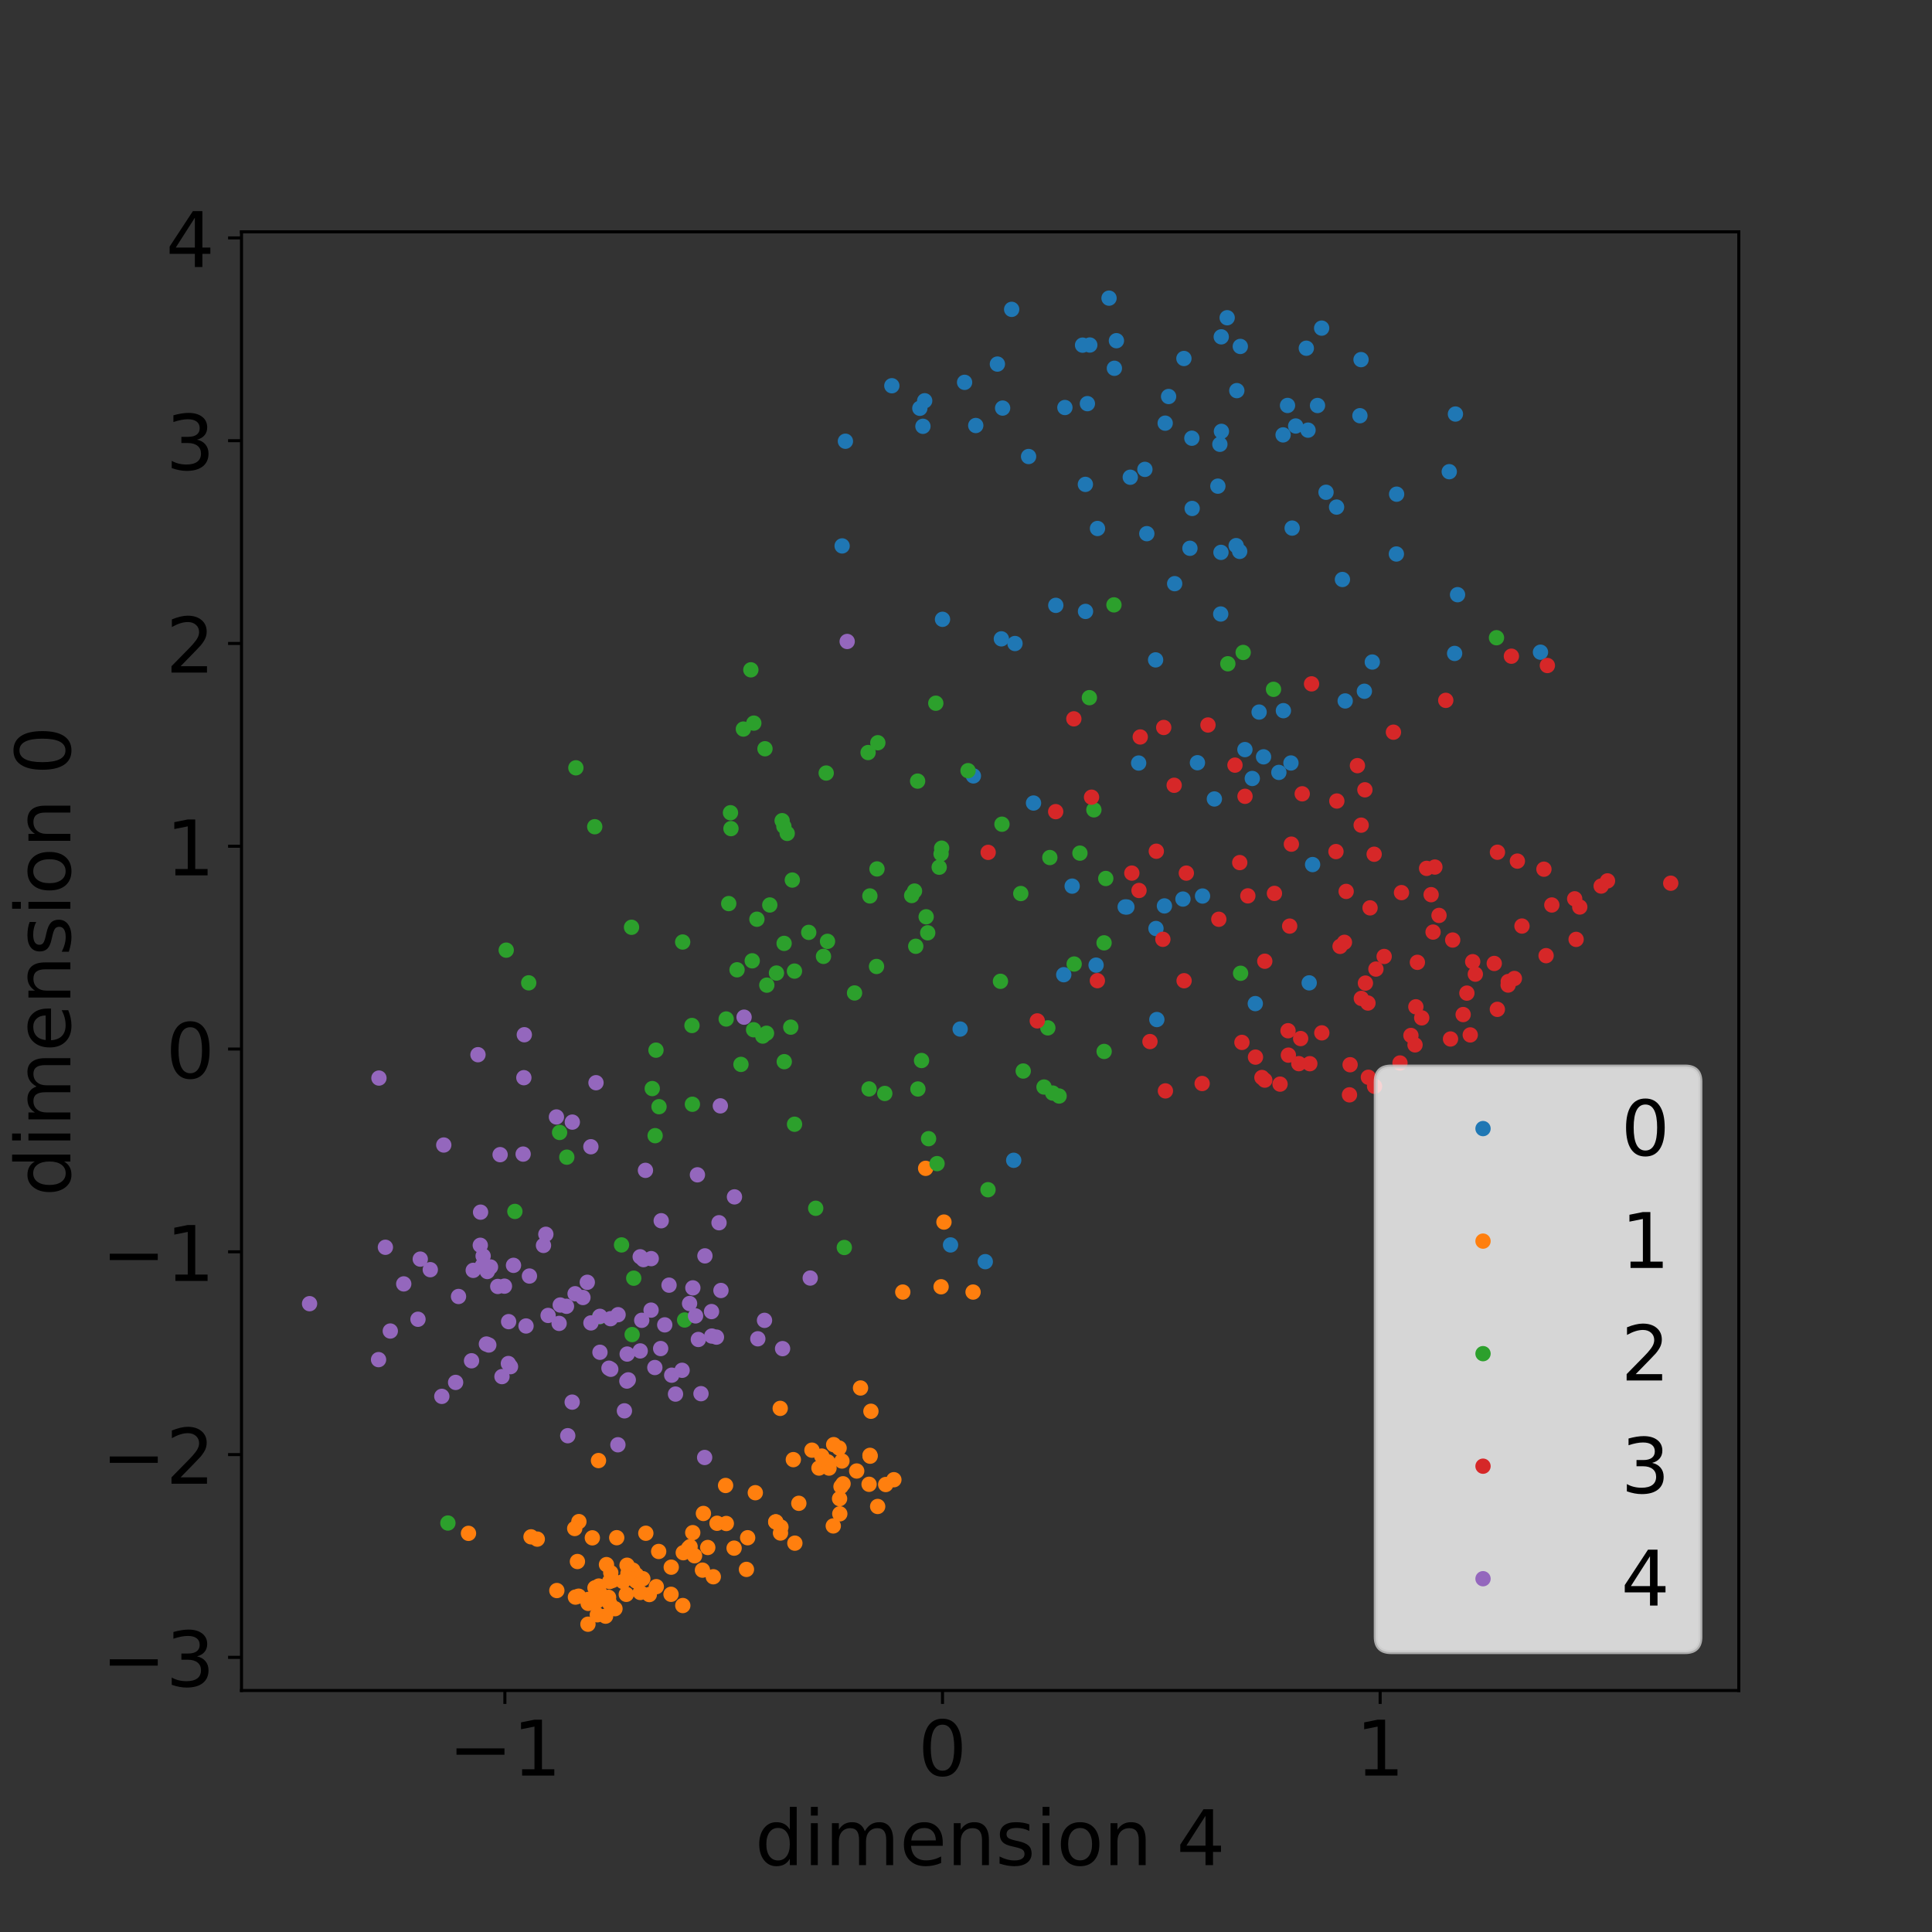 <?xml version="1.0" encoding="utf-8" standalone="no"?>
<!DOCTYPE svg PUBLIC "-//W3C//DTD SVG 1.1//EN"
  "http://www.w3.org/Graphics/SVG/1.1/DTD/svg11.dtd">
<!-- Created with matplotlib (http://matplotlib.org/) -->
<svg height="504pt" version="1.1" viewBox="0 0 504 504" width="504pt" xmlns="http://www.w3.org/2000/svg" xmlns:xlink="http://www.w3.org/1999/xlink">
 <rect x="0" y="0" width="504" height="504" fill="#333333" stroke="none"/>
 <defs>
  <style type="text/css">
*{stroke-linecap:butt;stroke-linejoin:round;}
  </style>
 </defs>
 <g id="figure_1">
  <g id="patch_1">
   <path d="M 0 504 
L 504 504 
L 504 0 
L 0 0 
z
" style="fill:none;"/>
  </g>
  <g id="axes_1">
   <g id="patch_2">
    <path d="M 63 441 
L 453.6 441 
L 453.6 60.48 
L 63 60.48 
z
" style="fill:none;"/>
   </g>
   <g id="matplotlib.axis_1">
    <g id="xtick_1">
     <g id="line2d_1">
      <defs>
       <path d="M 0 0 
L 0 3.5 
" id="m884adfc1b0" style="stroke:#000000;stroke-width:0.8;"/>
      </defs>
      <g>
       <use style="stroke:#000000;stroke-width:0.8;" x="131.708" xlink:href="#m884adfc1b0" y="441"/>
      </g>
     </g>
     <g id="text_1">
      <!-- −1 -->
      <defs>
       <path d="M 10.594 35.5 
L 73.188 35.5 
L 73.188 27.203 
L 10.594 27.203 
z
" id="DejaVuSans-2212"/>
       <path d="M 12.406 8.297 
L 28.516 8.297 
L 28.516 63.922 
L 10.984 60.406 
L 10.984 69.391 
L 28.422 72.906 
L 38.281 72.906 
L 38.281 8.297 
L 54.391 8.297 
L 54.391 0 
L 12.406 0 
z
" id="DejaVuSans-31"/>
      </defs>
      <g transform="translate(116.965 463.197)scale(0.2 -0.2)">
       <use xlink:href="#DejaVuSans-2212"/>
       <use x="83.789" xlink:href="#DejaVuSans-31"/>
      </g>
     </g>
    </g>
    <g id="xtick_2">
     <g id="line2d_2">
      <g>
       <use style="stroke:#000000;stroke-width:0.8;" x="245.874" xlink:href="#m884adfc1b0" y="441"/>
      </g>
     </g>
     <g id="text_2">
      <!-- 0 -->
      <defs>
       <path d="M 31.781 66.406 
Q 24.172 66.406 20.328 58.906 
Q 16.5 51.422 16.5 36.375 
Q 16.5 21.391 20.328 13.891 
Q 24.172 6.391 31.781 6.391 
Q 39.453 6.391 43.281 13.891 
Q 47.125 21.391 47.125 36.375 
Q 47.125 51.422 43.281 58.906 
Q 39.453 66.406 31.781 66.406 
z
M 31.781 74.219 
Q 44.047 74.219 50.516 64.516 
Q 56.984 54.828 56.984 36.375 
Q 56.984 17.969 50.516 8.266 
Q 44.047 -1.422 31.781 -1.422 
Q 19.531 -1.422 13.062 8.266 
Q 6.594 17.969 6.594 36.375 
Q 6.594 54.828 13.062 64.516 
Q 19.531 74.219 31.781 74.219 
z
" id="DejaVuSans-30"/>
      </defs>
      <g transform="translate(239.511 463.197)scale(0.2 -0.2)">
       <use xlink:href="#DejaVuSans-30"/>
      </g>
     </g>
    </g>
    <g id="xtick_3">
     <g id="line2d_3">
      <g>
       <use style="stroke:#000000;stroke-width:0.8;" x="360.04" xlink:href="#m884adfc1b0" y="441"/>
      </g>
     </g>
     <g id="text_3">
      <!-- 1 -->
      <g transform="translate(353.677 463.197)scale(0.2 -0.2)">
       <use xlink:href="#DejaVuSans-31"/>
      </g>
     </g>
    </g>
    <g id="text_4">
     <!-- dimension 4 -->
     <defs>
      <path d="M 45.406 46.391 
L 45.406 75.984 
L 54.391 75.984 
L 54.391 0 
L 45.406 0 
L 45.406 8.203 
Q 42.578 3.328 38.25 0.953 
Q 33.938 -1.422 27.875 -1.422 
Q 17.969 -1.422 11.734 6.484 
Q 5.516 14.406 5.516 27.297 
Q 5.516 40.188 11.734 48.094 
Q 17.969 56 27.875 56 
Q 33.938 56 38.25 53.625 
Q 42.578 51.266 45.406 46.391 
z
M 14.797 27.297 
Q 14.797 17.391 18.875 11.75 
Q 22.953 6.109 30.078 6.109 
Q 37.203 6.109 41.297 11.75 
Q 45.406 17.391 45.406 27.297 
Q 45.406 37.203 41.297 42.844 
Q 37.203 48.484 30.078 48.484 
Q 22.953 48.484 18.875 42.844 
Q 14.797 37.203 14.797 27.297 
z
" id="DejaVuSans-64"/>
      <path d="M 9.422 54.688 
L 18.406 54.688 
L 18.406 0 
L 9.422 0 
z
M 9.422 75.984 
L 18.406 75.984 
L 18.406 64.594 
L 9.422 64.594 
z
" id="DejaVuSans-69"/>
      <path d="M 52 44.188 
Q 55.375 50.25 60.062 53.125 
Q 64.75 56 71.094 56 
Q 79.641 56 84.281 50.016 
Q 88.922 44.047 88.922 33.016 
L 88.922 0 
L 79.891 0 
L 79.891 32.719 
Q 79.891 40.578 77.094 44.375 
Q 74.312 48.188 68.609 48.188 
Q 61.625 48.188 57.562 43.547 
Q 53.516 38.922 53.516 30.906 
L 53.516 0 
L 44.484 0 
L 44.484 32.719 
Q 44.484 40.625 41.703 44.406 
Q 38.922 48.188 33.109 48.188 
Q 26.219 48.188 22.156 43.531 
Q 18.109 38.875 18.109 30.906 
L 18.109 0 
L 9.078 0 
L 9.078 54.688 
L 18.109 54.688 
L 18.109 46.188 
Q 21.188 51.219 25.484 53.609 
Q 29.781 56 35.688 56 
Q 41.656 56 45.828 52.969 
Q 50 49.953 52 44.188 
z
" id="DejaVuSans-6d"/>
      <path d="M 56.203 29.594 
L 56.203 25.203 
L 14.891 25.203 
Q 15.484 15.922 20.484 11.062 
Q 25.484 6.203 34.422 6.203 
Q 39.594 6.203 44.453 7.469 
Q 49.312 8.734 54.109 11.281 
L 54.109 2.781 
Q 49.266 0.734 44.188 -0.344 
Q 39.109 -1.422 33.891 -1.422 
Q 20.797 -1.422 13.156 6.188 
Q 5.516 13.812 5.516 26.812 
Q 5.516 40.234 12.766 48.109 
Q 20.016 56 32.328 56 
Q 43.359 56 49.781 48.891 
Q 56.203 41.797 56.203 29.594 
z
M 47.219 32.234 
Q 47.125 39.594 43.094 43.984 
Q 39.062 48.391 32.422 48.391 
Q 24.906 48.391 20.391 44.141 
Q 15.875 39.891 15.188 32.172 
z
" id="DejaVuSans-65"/>
      <path d="M 54.891 33.016 
L 54.891 0 
L 45.906 0 
L 45.906 32.719 
Q 45.906 40.484 42.875 44.328 
Q 39.844 48.188 33.797 48.188 
Q 26.516 48.188 22.312 43.547 
Q 18.109 38.922 18.109 30.906 
L 18.109 0 
L 9.078 0 
L 9.078 54.688 
L 18.109 54.688 
L 18.109 46.188 
Q 21.344 51.125 25.703 53.562 
Q 30.078 56 35.797 56 
Q 45.219 56 50.047 50.172 
Q 54.891 44.344 54.891 33.016 
z
" id="DejaVuSans-6e"/>
      <path d="M 44.281 53.078 
L 44.281 44.578 
Q 40.484 46.531 36.375 47.5 
Q 32.281 48.484 27.875 48.484 
Q 21.188 48.484 17.844 46.438 
Q 14.5 44.391 14.5 40.281 
Q 14.5 37.156 16.891 35.375 
Q 19.281 33.594 26.516 31.984 
L 29.594 31.297 
Q 39.156 29.25 43.188 25.516 
Q 47.219 21.781 47.219 15.094 
Q 47.219 7.469 41.188 3.016 
Q 35.156 -1.422 24.609 -1.422 
Q 20.219 -1.422 15.453 -0.562 
Q 10.688 0.297 5.422 2 
L 5.422 11.281 
Q 10.406 8.688 15.234 7.391 
Q 20.062 6.109 24.812 6.109 
Q 31.156 6.109 34.562 8.281 
Q 37.984 10.453 37.984 14.406 
Q 37.984 18.062 35.516 20.016 
Q 33.062 21.969 24.703 23.781 
L 21.578 24.516 
Q 13.234 26.266 9.516 29.906 
Q 5.812 33.547 5.812 39.891 
Q 5.812 47.609 11.281 51.797 
Q 16.75 56 26.812 56 
Q 31.781 56 36.172 55.266 
Q 40.578 54.547 44.281 53.078 
z
" id="DejaVuSans-73"/>
      <path d="M 30.609 48.391 
Q 23.391 48.391 19.188 42.75 
Q 14.984 37.109 14.984 27.297 
Q 14.984 17.484 19.156 11.844 
Q 23.344 6.203 30.609 6.203 
Q 37.797 6.203 41.984 11.859 
Q 46.188 17.531 46.188 27.297 
Q 46.188 37.016 41.984 42.703 
Q 37.797 48.391 30.609 48.391 
z
M 30.609 56 
Q 42.328 56 49.016 48.375 
Q 55.719 40.766 55.719 27.297 
Q 55.719 13.875 49.016 6.219 
Q 42.328 -1.422 30.609 -1.422 
Q 18.844 -1.422 12.172 6.219 
Q 5.516 13.875 5.516 27.297 
Q 5.516 40.766 12.172 48.375 
Q 18.844 56 30.609 56 
z
" id="DejaVuSans-6f"/>
      <path id="DejaVuSans-20"/>
      <path d="M 37.797 64.312 
L 12.891 25.391 
L 37.797 25.391 
z
M 35.203 72.906 
L 47.609 72.906 
L 47.609 25.391 
L 58.016 25.391 
L 58.016 17.188 
L 47.609 17.188 
L 47.609 0 
L 37.797 0 
L 37.797 17.188 
L 4.891 17.188 
L 4.891 26.703 
z
" id="DejaVuSans-34"/>
     </defs>
     <g transform="translate(196.958 486.553)scale(0.2 -0.2)">
      <use xlink:href="#DejaVuSans-64"/>
      <use x="63.477" xlink:href="#DejaVuSans-69"/>
      <use x="91.26" xlink:href="#DejaVuSans-6d"/>
      <use x="188.672" xlink:href="#DejaVuSans-65"/>
      <use x="250.195" xlink:href="#DejaVuSans-6e"/>
      <use x="313.574" xlink:href="#DejaVuSans-73"/>
      <use x="365.674" xlink:href="#DejaVuSans-69"/>
      <use x="393.457" xlink:href="#DejaVuSans-6f"/>
      <use x="454.639" xlink:href="#DejaVuSans-6e"/>
      <use x="518.018" xlink:href="#DejaVuSans-20"/>
      <use x="549.805" xlink:href="#DejaVuSans-34"/>
     </g>
    </g>
   </g>
   <g id="matplotlib.axis_2">
    <g id="ytick_1">
     <g id="line2d_4">
      <defs>
       <path d="M 0 0 
L -3.5 0 
" id="m0a4aa1cf72" style="stroke:#000000;stroke-width:0.8;"/>
      </defs>
      <g>
       <use style="stroke:#000000;stroke-width:0.8;" x="63" xlink:href="#m0a4aa1cf72" y="432.355"/>
      </g>
     </g>
     <g id="text_5">
      <!-- −3 -->
      <defs>
       <path d="M 40.578 39.312 
Q 47.656 37.797 51.625 33 
Q 55.609 28.219 55.609 21.188 
Q 55.609 10.406 48.188 4.484 
Q 40.766 -1.422 27.094 -1.422 
Q 22.516 -1.422 17.656 -0.516 
Q 12.797 0.391 7.625 2.203 
L 7.625 11.719 
Q 11.719 9.328 16.594 8.109 
Q 21.484 6.891 26.812 6.891 
Q 36.078 6.891 40.938 10.547 
Q 45.797 14.203 45.797 21.188 
Q 45.797 27.641 41.281 31.266 
Q 36.766 34.906 28.719 34.906 
L 20.219 34.906 
L 20.219 43.016 
L 29.109 43.016 
Q 36.375 43.016 40.234 45.922 
Q 44.094 48.828 44.094 54.297 
Q 44.094 59.906 40.109 62.906 
Q 36.141 65.922 28.719 65.922 
Q 24.656 65.922 20.016 65.031 
Q 15.375 64.156 9.812 62.312 
L 9.812 71.094 
Q 15.438 72.656 20.344 73.438 
Q 25.25 74.219 29.594 74.219 
Q 40.828 74.219 47.359 69.109 
Q 53.906 64.016 53.906 55.328 
Q 53.906 49.266 50.438 45.094 
Q 46.969 40.922 40.578 39.312 
z
" id="DejaVuSans-33"/>
      </defs>
      <g transform="translate(26.516 439.954)scale(0.2 -0.2)">
       <use xlink:href="#DejaVuSans-2212"/>
       <use x="83.789" xlink:href="#DejaVuSans-33"/>
      </g>
     </g>
    </g>
    <g id="ytick_2">
     <g id="line2d_5">
      <g>
       <use style="stroke:#000000;stroke-width:0.8;" x="63" xlink:href="#m0a4aa1cf72" y="379.456"/>
      </g>
     </g>
     <g id="text_6">
      <!-- −2 -->
      <defs>
       <path d="M 19.188 8.297 
L 53.609 8.297 
L 53.609 0 
L 7.328 0 
L 7.328 8.297 
Q 12.938 14.109 22.625 23.891 
Q 32.328 33.688 34.812 36.531 
Q 39.547 41.844 41.422 45.531 
Q 43.312 49.219 43.312 52.781 
Q 43.312 58.594 39.234 62.25 
Q 35.156 65.922 28.609 65.922 
Q 23.969 65.922 18.812 64.312 
Q 13.672 62.703 7.812 59.422 
L 7.812 69.391 
Q 13.766 71.781 18.938 73 
Q 24.125 74.219 28.422 74.219 
Q 39.75 74.219 46.484 68.547 
Q 53.219 62.891 53.219 53.422 
Q 53.219 48.922 51.531 44.891 
Q 49.859 40.875 45.406 35.406 
Q 44.188 33.984 37.641 27.219 
Q 31.109 20.453 19.188 8.297 
z
" id="DejaVuSans-32"/>
      </defs>
      <g transform="translate(26.516 387.054)scale(0.2 -0.2)">
       <use xlink:href="#DejaVuSans-2212"/>
       <use x="83.789" xlink:href="#DejaVuSans-32"/>
      </g>
     </g>
    </g>
    <g id="ytick_3">
     <g id="line2d_6">
      <g>
       <use style="stroke:#000000;stroke-width:0.8;" x="63" xlink:href="#m0a4aa1cf72" y="326.556"/>
      </g>
     </g>
     <g id="text_7">
      <!-- −1 -->
      <g transform="translate(26.516 334.155)scale(0.2 -0.2)">
       <use xlink:href="#DejaVuSans-2212"/>
       <use x="83.789" xlink:href="#DejaVuSans-31"/>
      </g>
     </g>
    </g>
    <g id="ytick_4">
     <g id="line2d_7">
      <g>
       <use style="stroke:#000000;stroke-width:0.8;" x="63" xlink:href="#m0a4aa1cf72" y="273.657"/>
      </g>
     </g>
     <g id="text_8">
      <!-- 0 -->
      <g transform="translate(43.275 281.255)scale(0.2 -0.2)">
       <use xlink:href="#DejaVuSans-30"/>
      </g>
     </g>
    </g>
    <g id="ytick_5">
     <g id="line2d_8">
      <g>
       <use style="stroke:#000000;stroke-width:0.8;" x="63" xlink:href="#m0a4aa1cf72" y="220.757"/>
      </g>
     </g>
     <g id="text_9">
      <!-- 1 -->
      <g transform="translate(43.275 228.356)scale(0.2 -0.2)">
       <use xlink:href="#DejaVuSans-31"/>
      </g>
     </g>
    </g>
    <g id="ytick_6">
     <g id="line2d_9">
      <g>
       <use style="stroke:#000000;stroke-width:0.8;" x="63" xlink:href="#m0a4aa1cf72" y="167.858"/>
      </g>
     </g>
     <g id="text_10">
      <!-- 2 -->
      <g transform="translate(43.275 175.456)scale(0.2 -0.2)">
       <use xlink:href="#DejaVuSans-32"/>
      </g>
     </g>
    </g>
    <g id="ytick_7">
     <g id="line2d_10">
      <g>
       <use style="stroke:#000000;stroke-width:0.8;" x="63" xlink:href="#m0a4aa1cf72" y="114.958"/>
      </g>
     </g>
     <g id="text_11">
      <!-- 3 -->
      <g transform="translate(43.275 122.557)scale(0.2 -0.2)">
       <use xlink:href="#DejaVuSans-33"/>
      </g>
     </g>
    </g>
    <g id="ytick_8">
     <g id="line2d_11">
      <g>
       <use style="stroke:#000000;stroke-width:0.8;" x="63" xlink:href="#m0a4aa1cf72" y="62.059"/>
      </g>
     </g>
     <g id="text_12">
      <!-- 4 -->
      <g transform="translate(43.275 69.657)scale(0.2 -0.2)">
       <use xlink:href="#DejaVuSans-34"/>
      </g>
     </g>
    </g>
    <g id="text_13">
     <!-- dimension 0 -->
     <g transform="translate(18.356 312.082)rotate(-90)scale(0.2 -0.2)">
      <use xlink:href="#DejaVuSans-64"/>
      <use x="63.477" xlink:href="#DejaVuSans-69"/>
      <use x="91.26" xlink:href="#DejaVuSans-6d"/>
      <use x="188.672" xlink:href="#DejaVuSans-65"/>
      <use x="250.195" xlink:href="#DejaVuSans-6e"/>
      <use x="313.574" xlink:href="#DejaVuSans-73"/>
      <use x="365.674" xlink:href="#DejaVuSans-69"/>
      <use x="393.457" xlink:href="#DejaVuSans-6f"/>
      <use x="454.639" xlink:href="#DejaVuSans-6e"/>
      <use x="518.018" xlink:href="#DejaVuSans-20"/>
      <use x="549.805" xlink:href="#DejaVuSans-30"/>
     </g>
    </g>
   </g>
   <g id="line2d_12">
    <defs>
     <path d="M 0 1.5 
C 0.398 1.5 0.779 1.342 1.061 1.061 
C 1.342 0.779 1.5 0.398 1.5 0 
C 1.5 -0.398 1.342 -0.779 1.061 -1.061 
C 0.779 -1.342 0.398 -1.5 0 -1.5 
C -0.398 -1.5 -0.779 -1.342 -1.061 -1.061 
C -1.342 -0.779 -1.5 -0.398 -1.5 0 
C -1.5 0.398 -1.342 0.779 -1.061 1.061 
C -0.779 1.342 -0.398 1.5 0 1.5 
z
" id="m943e9f3bc4" style="stroke:#1f77b4;"/>
    </defs>
    <g clip-path="url(#pff23540e04)">
     <use style="fill:#1f77b4;stroke:#1f77b4;" x="297.041" xlink:href="#m943e9f3bc4" y="199.056"/>
     <use style="fill:#1f77b4;stroke:#1f77b4;" x="260.191" xlink:href="#m943e9f3bc4" y="94.976"/>
     <use style="fill:#1f77b4;stroke:#1f77b4;" x="342.417" xlink:href="#m943e9f3bc4" y="225.54"/>
     <use style="fill:#1f77b4;stroke:#1f77b4;" x="253.93" xlink:href="#m943e9f3bc4" y="202.409"/>
     <use style="fill:#1f77b4;stroke:#1f77b4;" x="286.302" xlink:href="#m943e9f3bc4" y="137.866"/>
     <use style="fill:#1f77b4;stroke:#1f77b4;" x="268.329" xlink:href="#m943e9f3bc4" y="119.09"/>
     <use style="fill:#1f77b4;stroke:#1f77b4;" x="308.848" xlink:href="#m943e9f3bc4" y="93.522"/>
     <use style="fill:#1f77b4;stroke:#1f77b4;" x="301.556" xlink:href="#m943e9f3bc4" y="242.22"/>
     <use style="fill:#1f77b4;stroke:#1f77b4;" x="348.675" xlink:href="#m943e9f3bc4" y="132.282"/>
     <use style="fill:#1f77b4;stroke:#1f77b4;" x="298.669" xlink:href="#m943e9f3bc4" y="122.445"/>
     <use style="fill:#1f77b4;stroke:#1f77b4;" x="326.683" xlink:href="#m943e9f3bc4" y="203.083"/>
     <use style="fill:#1f77b4;stroke:#1f77b4;" x="308.597" xlink:href="#m943e9f3bc4" y="234.538"/>
     <use style="fill:#1f77b4;stroke:#1f77b4;" x="317.707" xlink:href="#m943e9f3bc4" y="126.821"/>
     <use style="fill:#1f77b4;stroke:#1f77b4;" x="277.799" xlink:href="#m943e9f3bc4" y="106.307"/>
     <use style="fill:#1f77b4;stroke:#1f77b4;" x="303.96" xlink:href="#m943e9f3bc4" y="110.39"/>
     <use style="fill:#1f77b4;stroke:#1f77b4;" x="301.462" xlink:href="#m943e9f3bc4" y="172.145"/>
     <use style="fill:#1f77b4;stroke:#1f77b4;" x="343.701" xlink:href="#m943e9f3bc4" y="105.784"/>
     <use style="fill:#1f77b4;stroke:#1f77b4;" x="247.967" xlink:href="#m943e9f3bc4" y="324.765"/>
     <use style="fill:#1f77b4;stroke:#1f77b4;" x="354.764" xlink:href="#m943e9f3bc4" y="108.445"/>
     <use style="fill:#1f77b4;stroke:#1f77b4;" x="327.467" xlink:href="#m943e9f3bc4" y="261.81"/>
     <use style="fill:#1f77b4;stroke:#1f77b4;" x="364.337" xlink:href="#m943e9f3bc4" y="128.915"/>
     <use style="fill:#1f77b4;stroke:#1f77b4;" x="250.473" xlink:href="#m943e9f3bc4" y="268.45"/>
     <use style="fill:#1f77b4;stroke:#1f77b4;" x="364.272" xlink:href="#m943e9f3bc4" y="144.521"/>
     <use style="fill:#1f77b4;stroke:#1f77b4;" x="323.558" xlink:href="#m943e9f3bc4" y="90.376"/>
     <use style="fill:#1f77b4;stroke:#1f77b4;" x="306.436" xlink:href="#m943e9f3bc4" y="152.26"/>
     <use style="fill:#1f77b4;stroke:#1f77b4;" x="282.406" xlink:href="#m943e9f3bc4" y="90.039"/>
     <use style="fill:#1f77b4;stroke:#1f77b4;" x="379.469" xlink:href="#m943e9f3bc4" y="170.461"/>
     <use style="fill:#1f77b4;stroke:#1f77b4;" x="261.227" xlink:href="#m943e9f3bc4" y="166.656"/>
     <use style="fill:#1f77b4;stroke:#1f77b4;" x="401.866" xlink:href="#m943e9f3bc4" y="170.139"/>
     <use style="fill:#1f77b4;stroke:#1f77b4;" x="312.377" xlink:href="#m943e9f3bc4" y="198.97"/>
     <use style="fill:#1f77b4;stroke:#1f77b4;" x="219.686" xlink:href="#m943e9f3bc4" y="142.414"/>
     <use style="fill:#1f77b4;stroke:#1f77b4;" x="323.393" xlink:href="#m943e9f3bc4" y="143.842"/>
     <use style="fill:#1f77b4;stroke:#1f77b4;" x="304.853" xlink:href="#m943e9f3bc4" y="103.437"/>
     <use style="fill:#1f77b4;stroke:#1f77b4;" x="313.704" xlink:href="#m943e9f3bc4" y="233.747"/>
     <use style="fill:#1f77b4;stroke:#1f77b4;" x="264.781" xlink:href="#m943e9f3bc4" y="167.875"/>
     <use style="fill:#1f77b4;stroke:#1f77b4;" x="316.793" xlink:href="#m943e9f3bc4" y="208.426"/>
     <use style="fill:#1f77b4;stroke:#1f77b4;" x="263.912" xlink:href="#m943e9f3bc4" y="80.702"/>
     <use style="fill:#1f77b4;stroke:#1f77b4;" x="355.925" xlink:href="#m943e9f3bc4" y="180.327"/>
     <use style="fill:#1f77b4;stroke:#1f77b4;" x="345.92" xlink:href="#m943e9f3bc4" y="128.418"/>
     <use style="fill:#1f77b4;stroke:#1f77b4;" x="232.654" xlink:href="#m943e9f3bc4" y="100.628"/>
     <use style="fill:#1f77b4;stroke:#1f77b4;" x="284.294" xlink:href="#m943e9f3bc4" y="90.004"/>
     <use style="fill:#1f77b4;stroke:#1f77b4;" x="264.445" xlink:href="#m943e9f3bc4" y="302.684"/>
     <use style="fill:#1f77b4;stroke:#1f77b4;" x="338.004" xlink:href="#m943e9f3bc4" y="111.129"/>
     <use style="fill:#1f77b4;stroke:#1f77b4;" x="334.721" xlink:href="#m943e9f3bc4" y="113.449"/>
     <use style="fill:#1f77b4;stroke:#1f77b4;" x="301.786" xlink:href="#m943e9f3bc4" y="265.969"/>
     <use style="fill:#1f77b4;stroke:#1f77b4;" x="283.177" xlink:href="#m943e9f3bc4" y="159.5"/>
     <use style="fill:#1f77b4;stroke:#1f77b4;" x="322.648" xlink:href="#m943e9f3bc4" y="101.903"/>
     <use style="fill:#1f77b4;stroke:#1f77b4;" x="275.424" xlink:href="#m943e9f3bc4" y="157.917"/>
     <use style="fill:#1f77b4;stroke:#1f77b4;" x="341.529" xlink:href="#m943e9f3bc4" y="256.399"/>
     <use style="fill:#1f77b4;stroke:#1f77b4;" x="324.763" xlink:href="#m943e9f3bc4" y="195.547"/>
     <use style="fill:#1f77b4;stroke:#1f77b4;" x="334.801" xlink:href="#m943e9f3bc4" y="185.392"/>
     <use style="fill:#1f77b4;stroke:#1f77b4;" x="293.974" xlink:href="#m943e9f3bc4" y="236.608"/>
     <use style="fill:#1f77b4;stroke:#1f77b4;" x="341.223" xlink:href="#m943e9f3bc4" y="112.213"/>
     <use style="fill:#1f77b4;stroke:#1f77b4;" x="254.544" xlink:href="#m943e9f3bc4" y="111.003"/>
     <use style="fill:#1f77b4;stroke:#1f77b4;" x="283.668" xlink:href="#m943e9f3bc4" y="105.3"/>
     <use style="fill:#1f77b4;stroke:#1f77b4;" x="294.854" xlink:href="#m943e9f3bc4" y="124.495"/>
     <use style="fill:#1f77b4;stroke:#1f77b4;" x="299.169" xlink:href="#m943e9f3bc4" y="139.217"/>
     <use style="fill:#1f77b4;stroke:#1f77b4;" x="318.227" xlink:href="#m943e9f3bc4" y="115.901"/>
     <use style="fill:#1f77b4;stroke:#1f77b4;" x="240.764" xlink:href="#m943e9f3bc4" y="111.208"/>
     <use style="fill:#1f77b4;stroke:#1f77b4;" x="355.053" xlink:href="#m943e9f3bc4" y="93.814"/>
     <use style="fill:#1f77b4;stroke:#1f77b4;" x="310.418" xlink:href="#m943e9f3bc4" y="143.033"/>
     <use style="fill:#1f77b4;stroke:#1f77b4;" x="379.676" xlink:href="#m943e9f3bc4" y="108.008"/>
     <use style="fill:#1f77b4;stroke:#1f77b4;" x="293.524" xlink:href="#m943e9f3bc4" y="236.585"/>
     <use style="fill:#1f77b4;stroke:#1f77b4;" x="318.513" xlink:href="#m943e9f3bc4" y="144.096"/>
     <use style="fill:#1f77b4;stroke:#1f77b4;" x="322.476" xlink:href="#m943e9f3bc4" y="142.339"/>
     <use style="fill:#1f77b4;stroke:#1f77b4;" x="245.874" xlink:href="#m943e9f3bc4" y="161.561"/>
     <use style="fill:#1f77b4;stroke:#1f77b4;" x="311" xlink:href="#m943e9f3bc4" y="132.641"/>
     <use style="fill:#1f77b4;stroke:#1f77b4;" x="261.555" xlink:href="#m943e9f3bc4" y="106.455"/>
     <use style="fill:#1f77b4;stroke:#1f77b4;" x="291.242" xlink:href="#m943e9f3bc4" y="88.878"/>
     <use style="fill:#1f77b4;stroke:#1f77b4;" x="350.919" xlink:href="#m943e9f3bc4" y="182.854"/>
     <use style="fill:#1f77b4;stroke:#1f77b4;" x="220.544" xlink:href="#m943e9f3bc4" y="115.104"/>
     <use style="fill:#1f77b4;stroke:#1f77b4;" x="318.45" xlink:href="#m943e9f3bc4" y="160.174"/>
     <use style="fill:#1f77b4;stroke:#1f77b4;" x="279.693" xlink:href="#m943e9f3bc4" y="231.164"/>
     <use style="fill:#1f77b4;stroke:#1f77b4;" x="378.066" xlink:href="#m943e9f3bc4" y="123.05"/>
     <use style="fill:#1f77b4;stroke:#1f77b4;" x="320.13" xlink:href="#m943e9f3bc4" y="82.888"/>
     <use style="fill:#1f77b4;stroke:#1f77b4;" x="337.084" xlink:href="#m943e9f3bc4" y="137.765"/>
     <use style="fill:#1f77b4;stroke:#1f77b4;" x="335.876" xlink:href="#m943e9f3bc4" y="105.771"/>
     <use style="fill:#1f77b4;stroke:#1f77b4;" x="340.78" xlink:href="#m943e9f3bc4" y="90.84"/>
     <use style="fill:#1f77b4;stroke:#1f77b4;" x="290.709" xlink:href="#m943e9f3bc4" y="96.074"/>
     <use style="fill:#1f77b4;stroke:#1f77b4;" x="285.935" xlink:href="#m943e9f3bc4" y="251.773"/>
     <use style="fill:#1f77b4;stroke:#1f77b4;" x="289.313" xlink:href="#m943e9f3bc4" y="77.776"/>
     <use style="fill:#1f77b4;stroke:#1f77b4;" x="310.921" xlink:href="#m943e9f3bc4" y="114.315"/>
     <use style="fill:#1f77b4;stroke:#1f77b4;" x="239.958" xlink:href="#m943e9f3bc4" y="106.51"/>
     <use style="fill:#1f77b4;stroke:#1f77b4;" x="328.464" xlink:href="#m943e9f3bc4" y="185.759"/>
     <use style="fill:#1f77b4;stroke:#1f77b4;" x="269.615" xlink:href="#m943e9f3bc4" y="209.486"/>
     <use style="fill:#1f77b4;stroke:#1f77b4;" x="380.23" xlink:href="#m943e9f3bc4" y="155.136"/>
     <use style="fill:#1f77b4;stroke:#1f77b4;" x="241.222" xlink:href="#m943e9f3bc4" y="104.548"/>
     <use style="fill:#1f77b4;stroke:#1f77b4;" x="333.616" xlink:href="#m943e9f3bc4" y="201.5"/>
     <use style="fill:#1f77b4;stroke:#1f77b4;" x="357.991" xlink:href="#m943e9f3bc4" y="172.704"/>
     <use style="fill:#1f77b4;stroke:#1f77b4;" x="251.632" xlink:href="#m943e9f3bc4" y="99.741"/>
     <use style="fill:#1f77b4;stroke:#1f77b4;" x="336.768" xlink:href="#m943e9f3bc4" y="199.039"/>
     <use style="fill:#1f77b4;stroke:#1f77b4;" x="303.765" xlink:href="#m943e9f3bc4" y="236.324"/>
     <use style="fill:#1f77b4;stroke:#1f77b4;" x="318.586" xlink:href="#m943e9f3bc4" y="87.873"/>
     <use style="fill:#1f77b4;stroke:#1f77b4;" x="344.779" xlink:href="#m943e9f3bc4" y="85.598"/>
     <use style="fill:#1f77b4;stroke:#1f77b4;" x="283.141" xlink:href="#m943e9f3bc4" y="126.359"/>
     <use style="fill:#1f77b4;stroke:#1f77b4;" x="257.029" xlink:href="#m943e9f3bc4" y="329.128"/>
     <use style="fill:#1f77b4;stroke:#1f77b4;" x="350.199" xlink:href="#m943e9f3bc4" y="151.172"/>
     <use style="fill:#1f77b4;stroke:#1f77b4;" x="277.5" xlink:href="#m943e9f3bc4" y="254.271"/>
     <use style="fill:#1f77b4;stroke:#1f77b4;" x="329.622" xlink:href="#m943e9f3bc4" y="197.435"/>
     <use style="fill:#1f77b4;stroke:#1f77b4;" x="318.634" xlink:href="#m943e9f3bc4" y="112.528"/>
    </g>
   </g>
   <g id="line2d_13">
    <defs>
     <path d="M 0 1.5 
C 0.398 1.5 0.779 1.342 1.061 1.061 
C 1.342 0.779 1.5 0.398 1.5 0 
C 1.5 -0.398 1.342 -0.779 1.061 -1.061 
C 0.779 -1.342 0.398 -1.5 0 -1.5 
C -0.398 -1.5 -0.779 -1.342 -1.061 -1.061 
C -1.342 -0.779 -1.5 -0.398 -1.5 0 
C -1.5 0.398 -1.342 0.779 -1.061 1.061 
C -0.779 1.342 -0.398 1.5 0 1.5 
z
" id="m9006b64cf0" style="stroke:#ff7f0e;"/>
    </defs>
    <g clip-path="url(#pff23540e04)">
     <use style="fill:#ff7f0e;stroke:#ff7f0e;" x="219.637" xlink:href="#m9006b64cf0" y="381.133"/>
     <use style="fill:#ff7f0e;stroke:#ff7f0e;" x="219.394" xlink:href="#m9006b64cf0" y="387.799"/>
     <use style="fill:#ff7f0e;stroke:#ff7f0e;" x="154.522" xlink:href="#m9006b64cf0" y="401.175"/>
     <use style="fill:#ff7f0e;stroke:#ff7f0e;" x="171.829" xlink:href="#m9006b64cf0" y="404.729"/>
     <use style="fill:#ff7f0e;stroke:#ff7f0e;" x="153.436" xlink:href="#m9006b64cf0" y="418.274"/>
     <use style="fill:#ff7f0e;stroke:#ff7f0e;" x="156.131" xlink:href="#m9006b64cf0" y="381.017"/>
     <use style="fill:#ff7f0e;stroke:#ff7f0e;" x="159.84" xlink:href="#m9006b64cf0" y="412.261"/>
     <use style="fill:#ff7f0e;stroke:#ff7f0e;" x="165.092" xlink:href="#m9006b64cf0" y="409.599"/>
     <use style="fill:#ff7f0e;stroke:#ff7f0e;" x="160.429" xlink:href="#m9006b64cf0" y="419.66"/>
     <use style="fill:#ff7f0e;stroke:#ff7f0e;" x="241.468" xlink:href="#m9006b64cf0" y="304.785"/>
     <use style="fill:#ff7f0e;stroke:#ff7f0e;" x="183.5" xlink:href="#m9006b64cf0" y="394.817"/>
     <use style="fill:#ff7f0e;stroke:#ff7f0e;" x="219.021" xlink:href="#m9006b64cf0" y="390.955"/>
     <use style="fill:#ff7f0e;stroke:#ff7f0e;" x="214.368" xlink:href="#m9006b64cf0" y="379.849"/>
     <use style="fill:#ff7f0e;stroke:#ff7f0e;" x="178.243" xlink:href="#m9006b64cf0" y="405.053"/>
     <use style="fill:#ff7f0e;stroke:#ff7f0e;" x="245.502" xlink:href="#m9006b64cf0" y="335.681"/>
     <use style="fill:#ff7f0e;stroke:#ff7f0e;" x="156.216" xlink:href="#m9006b64cf0" y="413.75"/>
     <use style="fill:#ff7f0e;stroke:#ff7f0e;" x="166.28" xlink:href="#m9006b64cf0" y="411.71"/>
     <use style="fill:#ff7f0e;stroke:#ff7f0e;" x="203.534" xlink:href="#m9006b64cf0" y="367.405"/>
     <use style="fill:#ff7f0e;stroke:#ff7f0e;" x="189.472" xlink:href="#m9006b64cf0" y="397.436"/>
     <use style="fill:#ff7f0e;stroke:#ff7f0e;" x="160.881" xlink:href="#m9006b64cf0" y="401.137"/>
     <use style="fill:#ff7f0e;stroke:#ff7f0e;" x="203.607" xlink:href="#m9006b64cf0" y="399.922"/>
     <use style="fill:#ff7f0e;stroke:#ff7f0e;" x="253.845" xlink:href="#m9006b64cf0" y="337.061"/>
     <use style="fill:#ff7f0e;stroke:#ff7f0e;" x="233.187" xlink:href="#m9006b64cf0" y="386.013"/>
     <use style="fill:#ff7f0e;stroke:#ff7f0e;" x="217.481" xlink:href="#m9006b64cf0" y="376.863"/>
     <use style="fill:#ff7f0e;stroke:#ff7f0e;" x="138.527" xlink:href="#m9006b64cf0" y="400.915"/>
     <use style="fill:#ff7f0e;stroke:#ff7f0e;" x="151.016" xlink:href="#m9006b64cf0" y="396.941"/>
     <use style="fill:#ff7f0e;stroke:#ff7f0e;" x="197.037" xlink:href="#m9006b64cf0" y="389.403"/>
     <use style="fill:#ff7f0e;stroke:#ff7f0e;" x="189.282" xlink:href="#m9006b64cf0" y="387.517"/>
     <use style="fill:#ff7f0e;stroke:#ff7f0e;" x="150.957" xlink:href="#m9006b64cf0" y="416.395"/>
     <use style="fill:#ff7f0e;stroke:#ff7f0e;" x="181.188" xlink:href="#m9006b64cf0" y="405.851"/>
     <use style="fill:#ff7f0e;stroke:#ff7f0e;" x="202.359" xlink:href="#m9006b64cf0" y="397.006"/>
     <use style="fill:#ff7f0e;stroke:#ff7f0e;" x="231.053" xlink:href="#m9006b64cf0" y="387.265"/>
     <use style="fill:#ff7f0e;stroke:#ff7f0e;" x="186.077" xlink:href="#m9006b64cf0" y="411.328"/>
     <use style="fill:#ff7f0e;stroke:#ff7f0e;" x="156.354" xlink:href="#m9006b64cf0" y="415.347"/>
     <use style="fill:#ff7f0e;stroke:#ff7f0e;" x="155.546" xlink:href="#m9006b64cf0" y="417.836"/>
     <use style="fill:#ff7f0e;stroke:#ff7f0e;" x="195.04" xlink:href="#m9006b64cf0" y="401.147"/>
     <use style="fill:#ff7f0e;stroke:#ff7f0e;" x="153.382" xlink:href="#m9006b64cf0" y="423.704"/>
     <use style="fill:#ff7f0e;stroke:#ff7f0e;" x="194.728" xlink:href="#m9006b64cf0" y="409.41"/>
     <use style="fill:#ff7f0e;stroke:#ff7f0e;" x="202.392" xlink:href="#m9006b64cf0" y="397.021"/>
     <use style="fill:#ff7f0e;stroke:#ff7f0e;" x="226.713" xlink:href="#m9006b64cf0" y="387.206"/>
     <use style="fill:#ff7f0e;stroke:#ff7f0e;" x="206.957" xlink:href="#m9006b64cf0" y="380.775"/>
     <use style="fill:#ff7f0e;stroke:#ff7f0e;" x="207.357" xlink:href="#m9006b64cf0" y="402.563"/>
     <use style="fill:#ff7f0e;stroke:#ff7f0e;" x="228.957" xlink:href="#m9006b64cf0" y="392.993"/>
     <use style="fill:#ff7f0e;stroke:#ff7f0e;" x="166.049" xlink:href="#m9006b64cf0" y="410.873"/>
     <use style="fill:#ff7f0e;stroke:#ff7f0e;" x="158.211" xlink:href="#m9006b64cf0" y="408.157"/>
     <use style="fill:#ff7f0e;stroke:#ff7f0e;" x="167.694" xlink:href="#m9006b64cf0" y="411.834"/>
     <use style="fill:#ff7f0e;stroke:#ff7f0e;" x="162.537" xlink:href="#m9006b64cf0" y="412.572"/>
     <use style="fill:#ff7f0e;stroke:#ff7f0e;" x="226.954" xlink:href="#m9006b64cf0" y="379.656"/>
     <use style="fill:#ff7f0e;stroke:#ff7f0e;" x="165.939" xlink:href="#m9006b64cf0" y="412.456"/>
     <use style="fill:#ff7f0e;stroke:#ff7f0e;" x="219.079" xlink:href="#m9006b64cf0" y="394.908"/>
     <use style="fill:#ff7f0e;stroke:#ff7f0e;" x="122.216" xlink:href="#m9006b64cf0" y="400.006"/>
     <use style="fill:#ff7f0e;stroke:#ff7f0e;" x="163.576" xlink:href="#m9006b64cf0" y="408.319"/>
     <use style="fill:#ff7f0e;stroke:#ff7f0e;" x="235.508" xlink:href="#m9006b64cf0" y="337.061"/>
     <use style="fill:#ff7f0e;stroke:#ff7f0e;" x="155.632" xlink:href="#m9006b64cf0" y="414.111"/>
     <use style="fill:#ff7f0e;stroke:#ff7f0e;" x="167.032" xlink:href="#m9006b64cf0" y="415.425"/>
     <use style="fill:#ff7f0e;stroke:#ff7f0e;" x="159.333" xlink:href="#m9006b64cf0" y="410.27"/>
     <use style="fill:#ff7f0e;stroke:#ff7f0e;" x="224.488" xlink:href="#m9006b64cf0" y="362.083"/>
     <use style="fill:#ff7f0e;stroke:#ff7f0e;" x="157.015" xlink:href="#m9006b64cf0" y="417.056"/>
     <use style="fill:#ff7f0e;stroke:#ff7f0e;" x="246.249" xlink:href="#m9006b64cf0" y="318.801"/>
     <use style="fill:#ff7f0e;stroke:#ff7f0e;" x="219.927" xlink:href="#m9006b64cf0" y="387.076"/>
     <use style="fill:#ff7f0e;stroke:#ff7f0e;" x="171.208" xlink:href="#m9006b64cf0" y="413.912"/>
     <use style="fill:#ff7f0e;stroke:#ff7f0e;" x="150.632" xlink:href="#m9006b64cf0" y="407.353"/>
     <use style="fill:#ff7f0e;stroke:#ff7f0e;" x="191.505" xlink:href="#m9006b64cf0" y="403.862"/>
     <use style="fill:#ff7f0e;stroke:#ff7f0e;" x="155.821" xlink:href="#m9006b64cf0" y="421.249"/>
     <use style="fill:#ff7f0e;stroke:#ff7f0e;" x="180.027" xlink:href="#m9006b64cf0" y="403.47"/>
     <use style="fill:#ff7f0e;stroke:#ff7f0e;" x="183.249" xlink:href="#m9006b64cf0" y="409.6"/>
     <use style="fill:#ff7f0e;stroke:#ff7f0e;" x="157.977" xlink:href="#m9006b64cf0" y="421.606"/>
     <use style="fill:#ff7f0e;stroke:#ff7f0e;" x="211.814" xlink:href="#m9006b64cf0" y="378.303"/>
     <use style="fill:#ff7f0e;stroke:#ff7f0e;" x="150.111" xlink:href="#m9006b64cf0" y="416.634"/>
     <use style="fill:#ff7f0e;stroke:#ff7f0e;" x="184.632" xlink:href="#m9006b64cf0" y="403.695"/>
     <use style="fill:#ff7f0e;stroke:#ff7f0e;" x="179.64" xlink:href="#m9006b64cf0" y="403.852"/>
     <use style="fill:#ff7f0e;stroke:#ff7f0e;" x="175.105" xlink:href="#m9006b64cf0" y="408.83"/>
     <use style="fill:#ff7f0e;stroke:#ff7f0e;" x="156.735" xlink:href="#m9006b64cf0" y="416.794"/>
     <use style="fill:#ff7f0e;stroke:#ff7f0e;" x="175.049" xlink:href="#m9006b64cf0" y="415.906"/>
     <use style="fill:#ff7f0e;stroke:#ff7f0e;" x="187.049" xlink:href="#m9006b64cf0" y="397.373"/>
     <use style="fill:#ff7f0e;stroke:#ff7f0e;" x="215.922" xlink:href="#m9006b64cf0" y="381.345"/>
     <use style="fill:#ff7f0e;stroke:#ff7f0e;" x="149.927" xlink:href="#m9006b64cf0" y="398.739"/>
     <use style="fill:#ff7f0e;stroke:#ff7f0e;" x="155.213" xlink:href="#m9006b64cf0" y="414.222"/>
     <use style="fill:#ff7f0e;stroke:#ff7f0e;" x="223.487" xlink:href="#m9006b64cf0" y="383.739"/>
     <use style="fill:#ff7f0e;stroke:#ff7f0e;" x="217.375" xlink:href="#m9006b64cf0" y="398.069"/>
     <use style="fill:#ff7f0e;stroke:#ff7f0e;" x="178.123" xlink:href="#m9006b64cf0" y="418.837"/>
     <use style="fill:#ff7f0e;stroke:#ff7f0e;" x="163.378" xlink:href="#m9006b64cf0" y="415.914"/>
     <use style="fill:#ff7f0e;stroke:#ff7f0e;" x="153.504" xlink:href="#m9006b64cf0" y="417.229"/>
     <use style="fill:#ff7f0e;stroke:#ff7f0e;" x="163.808" xlink:href="#m9006b64cf0" y="410.455"/>
     <use style="fill:#ff7f0e;stroke:#ff7f0e;" x="145.265" xlink:href="#m9006b64cf0" y="414.924"/>
     <use style="fill:#ff7f0e;stroke:#ff7f0e;" x="159.026" xlink:href="#m9006b64cf0" y="418.246"/>
     <use style="fill:#ff7f0e;stroke:#ff7f0e;" x="168.478" xlink:href="#m9006b64cf0" y="399.978"/>
     <use style="fill:#ff7f0e;stroke:#ff7f0e;" x="216.262" xlink:href="#m9006b64cf0" y="382.977"/>
     <use style="fill:#ff7f0e;stroke:#ff7f0e;" x="227.197" xlink:href="#m9006b64cf0" y="368.156"/>
     <use style="fill:#ff7f0e;stroke:#ff7f0e;" x="180.718" xlink:href="#m9006b64cf0" y="399.824"/>
     <use style="fill:#ff7f0e;stroke:#ff7f0e;" x="159.038" xlink:href="#m9006b64cf0" y="412.565"/>
     <use style="fill:#ff7f0e;stroke:#ff7f0e;" x="218.898" xlink:href="#m9006b64cf0" y="377.749"/>
     <use style="fill:#ff7f0e;stroke:#ff7f0e;" x="169.389" xlink:href="#m9006b64cf0" y="415.972"/>
     <use style="fill:#ff7f0e;stroke:#ff7f0e;" x="213.646" xlink:href="#m9006b64cf0" y="382.97"/>
     <use style="fill:#ff7f0e;stroke:#ff7f0e;" x="140.16" xlink:href="#m9006b64cf0" y="401.509"/>
     <use style="fill:#ff7f0e;stroke:#ff7f0e;" x="208.389" xlink:href="#m9006b64cf0" y="392.168"/>
     <use style="fill:#ff7f0e;stroke:#ff7f0e;" x="226.988" xlink:href="#m9006b64cf0" y="379.876"/>
     <use style="fill:#ff7f0e;stroke:#ff7f0e;" x="156.25" xlink:href="#m9006b64cf0" y="415.798"/>
     <use style="fill:#ff7f0e;stroke:#ff7f0e;" x="203.721" xlink:href="#m9006b64cf0" y="398.369"/>
     <use style="fill:#ff7f0e;stroke:#ff7f0e;" x="158.756" xlink:href="#m9006b64cf0" y="416.693"/>
    </g>
   </g>
   <g id="line2d_14">
    <defs>
     <path d="M 0 1.5 
C 0.398 1.5 0.779 1.342 1.061 1.061 
C 1.342 0.779 1.5 0.398 1.5 0 
C 1.5 -0.398 1.342 -0.779 1.061 -1.061 
C 0.779 -1.342 0.398 -1.5 0 -1.5 
C -0.398 -1.5 -0.779 -1.342 -1.061 -1.061 
C -1.342 -0.779 -1.5 -0.398 -1.5 0 
C -1.5 0.398 -1.342 0.779 -1.061 1.061 
C -0.779 1.342 -0.398 1.5 0 1.5 
z
" id="m67657e1909" style="stroke:#2ca02c;"/>
    </defs>
    <g clip-path="url(#pff23540e04)">
     <use style="fill:#2ca02c;stroke:#2ca02c;" x="238.571" xlink:href="#m67657e1909" y="232.448"/>
     <use style="fill:#2ca02c;stroke:#2ca02c;" x="242.013" xlink:href="#m67657e1909" y="243.337"/>
     <use style="fill:#2ca02c;stroke:#2ca02c;" x="244.119" xlink:href="#m67657e1909" y="183.448"/>
     <use style="fill:#2ca02c;stroke:#2ca02c;" x="193.296" xlink:href="#m67657e1909" y="277.668"/>
     <use style="fill:#2ca02c;stroke:#2ca02c;" x="202.558" xlink:href="#m67657e1909" y="253.839"/>
     <use style="fill:#2ca02c;stroke:#2ca02c;" x="242.238" xlink:href="#m67657e1909" y="297.048"/>
     <use style="fill:#2ca02c;stroke:#2ca02c;" x="164.75" xlink:href="#m67657e1909" y="241.899"/>
     <use style="fill:#2ca02c;stroke:#2ca02c;" x="274.616" xlink:href="#m67657e1909" y="285.145"/>
     <use style="fill:#2ca02c;stroke:#2ca02c;" x="210.974" xlink:href="#m67657e1909" y="243.23"/>
     <use style="fill:#2ca02c;stroke:#2ca02c;" x="207.271" xlink:href="#m67657e1909" y="293.278"/>
     <use style="fill:#2ca02c;stroke:#2ca02c;" x="178.596" xlink:href="#m67657e1909" y="344.344"/>
     <use style="fill:#2ca02c;stroke:#2ca02c;" x="204.49" xlink:href="#m67657e1909" y="215.585"/>
     <use style="fill:#2ca02c;stroke:#2ca02c;" x="228.657" xlink:href="#m67657e1909" y="252.124"/>
     <use style="fill:#2ca02c;stroke:#2ca02c;" x="238.89" xlink:href="#m67657e1909" y="246.852"/>
     <use style="fill:#2ca02c;stroke:#2ca02c;" x="137.924" xlink:href="#m67657e1909" y="256.393"/>
     <use style="fill:#2ca02c;stroke:#2ca02c;" x="260.988" xlink:href="#m67657e1909" y="255.991"/>
     <use style="fill:#2ca02c;stroke:#2ca02c;" x="171.917" xlink:href="#m67657e1909" y="288.7"/>
     <use style="fill:#2ca02c;stroke:#2ca02c;" x="240.402" xlink:href="#m67657e1909" y="276.656"/>
     <use style="fill:#2ca02c;stroke:#2ca02c;" x="207.255" xlink:href="#m67657e1909" y="253.329"/>
     <use style="fill:#2ca02c;stroke:#2ca02c;" x="198.981" xlink:href="#m67657e1909" y="270.28"/>
     <use style="fill:#2ca02c;stroke:#2ca02c;" x="228.779" xlink:href="#m67657e1909" y="226.68"/>
     <use style="fill:#2ca02c;stroke:#2ca02c;" x="324.305" xlink:href="#m67657e1909" y="170.205"/>
     <use style="fill:#2ca02c;stroke:#2ca02c;" x="200.036" xlink:href="#m67657e1909" y="256.993"/>
     <use style="fill:#2ca02c;stroke:#2ca02c;" x="170.903" xlink:href="#m67657e1909" y="296.262"/>
     <use style="fill:#2ca02c;stroke:#2ca02c;" x="320.304" xlink:href="#m67657e1909" y="173.155"/>
     <use style="fill:#2ca02c;stroke:#2ca02c;" x="228.998" xlink:href="#m67657e1909" y="193.757"/>
     <use style="fill:#2ca02c;stroke:#2ca02c;" x="239.454" xlink:href="#m67657e1909" y="284.086"/>
     <use style="fill:#2ca02c;stroke:#2ca02c;" x="245.648" xlink:href="#m67657e1909" y="221.258"/>
     <use style="fill:#2ca02c;stroke:#2ca02c;" x="204.036" xlink:href="#m67657e1909" y="214.092"/>
     <use style="fill:#2ca02c;stroke:#2ca02c;" x="192.272" xlink:href="#m67657e1909" y="252.991"/>
     <use style="fill:#2ca02c;stroke:#2ca02c;" x="155.15" xlink:href="#m67657e1909" y="215.666"/>
     <use style="fill:#2ca02c;stroke:#2ca02c;" x="257.742" xlink:href="#m67657e1909" y="310.363"/>
     <use style="fill:#2ca02c;stroke:#2ca02c;" x="162.141" xlink:href="#m67657e1909" y="324.761"/>
     <use style="fill:#2ca02c;stroke:#2ca02c;" x="273.87" xlink:href="#m67657e1909" y="223.706"/>
     <use style="fill:#2ca02c;stroke:#2ca02c;" x="215.874" xlink:href="#m67657e1909" y="245.567"/>
     <use style="fill:#2ca02c;stroke:#2ca02c;" x="150.229" xlink:href="#m67657e1909" y="200.299"/>
     <use style="fill:#2ca02c;stroke:#2ca02c;" x="239.379" xlink:href="#m67657e1909" y="203.768"/>
     <use style="fill:#2ca02c;stroke:#2ca02c;" x="230.814" xlink:href="#m67657e1909" y="285.25"/>
     <use style="fill:#2ca02c;stroke:#2ca02c;" x="189.442" xlink:href="#m67657e1909" y="265.827"/>
     <use style="fill:#2ca02c;stroke:#2ca02c;" x="226.459" xlink:href="#m67657e1909" y="196.316"/>
     <use style="fill:#2ca02c;stroke:#2ca02c;" x="332.223" xlink:href="#m67657e1909" y="179.822"/>
     <use style="fill:#2ca02c;stroke:#2ca02c;" x="195.875" xlink:href="#m67657e1909" y="174.737"/>
     <use style="fill:#2ca02c;stroke:#2ca02c;" x="281.721" xlink:href="#m67657e1909" y="222.559"/>
     <use style="fill:#2ca02c;stroke:#2ca02c;" x="280.216" xlink:href="#m67657e1909" y="251.486"/>
     <use style="fill:#2ca02c;stroke:#2ca02c;" x="222.925" xlink:href="#m67657e1909" y="259.034"/>
     <use style="fill:#2ca02c;stroke:#2ca02c;" x="288.037" xlink:href="#m67657e1909" y="274.291"/>
     <use style="fill:#2ca02c;stroke:#2ca02c;" x="272.352" xlink:href="#m67657e1909" y="283.571"/>
     <use style="fill:#2ca02c;stroke:#2ca02c;" x="204.551" xlink:href="#m67657e1909" y="246.1"/>
     <use style="fill:#2ca02c;stroke:#2ca02c;" x="196.647" xlink:href="#m67657e1909" y="188.64"/>
     <use style="fill:#2ca02c;stroke:#2ca02c;" x="323.634" xlink:href="#m67657e1909" y="253.897"/>
     <use style="fill:#2ca02c;stroke:#2ca02c;" x="273.348" xlink:href="#m67657e1909" y="268.139"/>
     <use style="fill:#2ca02c;stroke:#2ca02c;" x="190.102" xlink:href="#m67657e1909" y="235.718"/>
     <use style="fill:#2ca02c;stroke:#2ca02c;" x="199.559" xlink:href="#m67657e1909" y="195.327"/>
     <use style="fill:#2ca02c;stroke:#2ca02c;" x="252.533" xlink:href="#m67657e1909" y="201.043"/>
     <use style="fill:#2ca02c;stroke:#2ca02c;" x="245.008" xlink:href="#m67657e1909" y="226.231"/>
     <use style="fill:#2ca02c;stroke:#2ca02c;" x="190.561" xlink:href="#m67657e1909" y="212.019"/>
     <use style="fill:#2ca02c;stroke:#2ca02c;" x="288.46" xlink:href="#m67657e1909" y="229.172"/>
     <use style="fill:#2ca02c;stroke:#2ca02c;" x="266.292" xlink:href="#m67657e1909" y="233.096"/>
     <use style="fill:#2ca02c;stroke:#2ca02c;" x="200.815" xlink:href="#m67657e1909" y="236.08"/>
     <use style="fill:#2ca02c;stroke:#2ca02c;" x="205.357" xlink:href="#m67657e1909" y="217.407"/>
     <use style="fill:#2ca02c;stroke:#2ca02c;" x="261.381" xlink:href="#m67657e1909" y="215.009"/>
     <use style="fill:#2ca02c;stroke:#2ca02c;" x="244.448" xlink:href="#m67657e1909" y="303.554"/>
     <use style="fill:#2ca02c;stroke:#2ca02c;" x="197.455" xlink:href="#m67657e1909" y="239.797"/>
     <use style="fill:#2ca02c;stroke:#2ca02c;" x="290.597" xlink:href="#m67657e1909" y="157.794"/>
     <use style="fill:#2ca02c;stroke:#2ca02c;" x="190.686" xlink:href="#m67657e1909" y="216.16"/>
     <use style="fill:#2ca02c;stroke:#2ca02c;" x="241.606" xlink:href="#m67657e1909" y="239.161"/>
     <use style="fill:#2ca02c;stroke:#2ca02c;" x="134.318" xlink:href="#m67657e1909" y="316.025"/>
     <use style="fill:#2ca02c;stroke:#2ca02c;" x="156.371" xlink:href="#m67657e1909" y="343.528"/>
     <use style="fill:#2ca02c;stroke:#2ca02c;" x="237.832" xlink:href="#m67657e1909" y="233.618"/>
     <use style="fill:#2ca02c;stroke:#2ca02c;" x="196.589" xlink:href="#m67657e1909" y="268.63"/>
     <use style="fill:#2ca02c;stroke:#2ca02c;" x="170.154" xlink:href="#m67657e1909" y="283.974"/>
     <use style="fill:#2ca02c;stroke:#2ca02c;" x="147.862" xlink:href="#m67657e1909" y="301.869"/>
     <use style="fill:#2ca02c;stroke:#2ca02c;" x="285.361" xlink:href="#m67657e1909" y="211.261"/>
     <use style="fill:#2ca02c;stroke:#2ca02c;" x="214.821" xlink:href="#m67657e1909" y="249.489"/>
     <use style="fill:#2ca02c;stroke:#2ca02c;" x="180.515" xlink:href="#m67657e1909" y="267.52"/>
     <use style="fill:#2ca02c;stroke:#2ca02c;" x="245.5" xlink:href="#m67657e1909" y="222.746"/>
     <use style="fill:#2ca02c;stroke:#2ca02c;" x="220.255" xlink:href="#m67657e1909" y="325.432"/>
     <use style="fill:#2ca02c;stroke:#2ca02c;" x="288.017" xlink:href="#m67657e1909" y="245.958"/>
     <use style="fill:#2ca02c;stroke:#2ca02c;" x="165.325" xlink:href="#m67657e1909" y="333.441"/>
     <use style="fill:#2ca02c;stroke:#2ca02c;" x="132.059" xlink:href="#m67657e1909" y="247.864"/>
     <use style="fill:#2ca02c;stroke:#2ca02c;" x="206.692" xlink:href="#m67657e1909" y="229.579"/>
     <use style="fill:#2ca02c;stroke:#2ca02c;" x="266.928" xlink:href="#m67657e1909" y="279.399"/>
     <use style="fill:#2ca02c;stroke:#2ca02c;" x="164.907" xlink:href="#m67657e1909" y="348.153"/>
     <use style="fill:#2ca02c;stroke:#2ca02c;" x="193.925" xlink:href="#m67657e1909" y="190.189"/>
     <use style="fill:#2ca02c;stroke:#2ca02c;" x="215.531" xlink:href="#m67657e1909" y="201.663"/>
     <use style="fill:#2ca02c;stroke:#2ca02c;" x="204.59" xlink:href="#m67657e1909" y="276.96"/>
     <use style="fill:#2ca02c;stroke:#2ca02c;" x="171.124" xlink:href="#m67657e1909" y="273.953"/>
     <use style="fill:#2ca02c;stroke:#2ca02c;" x="180.626" xlink:href="#m67657e1909" y="288.064"/>
     <use style="fill:#2ca02c;stroke:#2ca02c;" x="206.287" xlink:href="#m67657e1909" y="267.953"/>
     <use style="fill:#2ca02c;stroke:#2ca02c;" x="196.233" xlink:href="#m67657e1909" y="250.647"/>
     <use style="fill:#2ca02c;stroke:#2ca02c;" x="390.388" xlink:href="#m67657e1909" y="166.363"/>
     <use style="fill:#2ca02c;stroke:#2ca02c;" x="226.928" xlink:href="#m67657e1909" y="233.725"/>
     <use style="fill:#2ca02c;stroke:#2ca02c;" x="116.843" xlink:href="#m67657e1909" y="397.314"/>
     <use style="fill:#2ca02c;stroke:#2ca02c;" x="178.091" xlink:href="#m67657e1909" y="245.745"/>
     <use style="fill:#2ca02c;stroke:#2ca02c;" x="145.983" xlink:href="#m67657e1909" y="295.425"/>
     <use style="fill:#2ca02c;stroke:#2ca02c;" x="212.793" xlink:href="#m67657e1909" y="315.203"/>
     <use style="fill:#2ca02c;stroke:#2ca02c;" x="199.962" xlink:href="#m67657e1909" y="269.543"/>
     <use style="fill:#2ca02c;stroke:#2ca02c;" x="284.188" xlink:href="#m67657e1909" y="181.999"/>
     <use style="fill:#2ca02c;stroke:#2ca02c;" x="276.288" xlink:href="#m67657e1909" y="285.918"/>
     <use style="fill:#2ca02c;stroke:#2ca02c;" x="226.712" xlink:href="#m67657e1909" y="284.07"/>
    </g>
   </g>
   <g id="line2d_15">
    <defs>
     <path d="M 0 1.5 
C 0.398 1.5 0.779 1.342 1.061 1.061 
C 1.342 0.779 1.5 0.398 1.5 0 
C 1.5 -0.398 1.342 -0.779 1.061 -1.061 
C 0.779 -1.342 0.398 -1.5 0 -1.5 
C -0.398 -1.5 -0.779 -1.342 -1.061 -1.061 
C -1.342 -0.779 -1.5 -0.398 -1.5 0 
C -1.5 0.398 -1.342 0.779 -1.061 1.061 
C -0.779 1.342 -0.398 1.5 0 1.5 
z
" id="m355be3fb9f" style="stroke:#d62728;"/>
    </defs>
    <g clip-path="url(#pff23540e04)">
     <use style="fill:#d62728;stroke:#d62728;" x="390.613" xlink:href="#m355be3fb9f" y="263.308"/>
     <use style="fill:#d62728;stroke:#d62728;" x="324.788" xlink:href="#m355be3fb9f" y="207.731"/>
     <use style="fill:#d62728;stroke:#d62728;" x="332.463" xlink:href="#m355be3fb9f" y="233.062"/>
     <use style="fill:#d62728;stroke:#d62728;" x="295.26" xlink:href="#m355be3fb9f" y="227.766"/>
     <use style="fill:#d62728;stroke:#d62728;" x="355.087" xlink:href="#m355be3fb9f" y="215.257"/>
     <use style="fill:#d62728;stroke:#d62728;" x="304.021" xlink:href="#m355be3fb9f" y="284.581"/>
     <use style="fill:#d62728;stroke:#d62728;" x="327.517" xlink:href="#m355be3fb9f" y="275.77"/>
     <use style="fill:#d62728;stroke:#d62728;" x="336.011" xlink:href="#m355be3fb9f" y="268.887"/>
     <use style="fill:#d62728;stroke:#d62728;" x="348.514" xlink:href="#m355be3fb9f" y="222.151"/>
     <use style="fill:#d62728;stroke:#d62728;" x="313.604" xlink:href="#m355be3fb9f" y="282.657"/>
     <use style="fill:#d62728;stroke:#d62728;" x="356.062" xlink:href="#m355be3fb9f" y="206.039"/>
     <use style="fill:#d62728;stroke:#d62728;" x="317.949" xlink:href="#m355be3fb9f" y="239.809"/>
     <use style="fill:#d62728;stroke:#d62728;" x="257.783" xlink:href="#m355be3fb9f" y="222.358"/>
     <use style="fill:#d62728;stroke:#d62728;" x="286.272" xlink:href="#m355be3fb9f" y="255.824"/>
     <use style="fill:#d62728;stroke:#d62728;" x="329.198" xlink:href="#m355be3fb9f" y="281.088"/>
     <use style="fill:#d62728;stroke:#d62728;" x="301.647" xlink:href="#m355be3fb9f" y="222.059"/>
     <use style="fill:#d62728;stroke:#d62728;" x="338.824" xlink:href="#m355be3fb9f" y="277.474"/>
     <use style="fill:#d62728;stroke:#d62728;" x="352.204" xlink:href="#m355be3fb9f" y="277.755"/>
     <use style="fill:#d62728;stroke:#d62728;" x="329.944" xlink:href="#m355be3fb9f" y="250.754"/>
     <use style="fill:#d62728;stroke:#d62728;" x="315.124" xlink:href="#m355be3fb9f" y="189.128"/>
     <use style="fill:#d62728;stroke:#d62728;" x="358.587" xlink:href="#m355be3fb9f" y="283.387"/>
     <use style="fill:#d62728;stroke:#d62728;" x="361.087" xlink:href="#m355be3fb9f" y="249.511"/>
     <use style="fill:#d62728;stroke:#d62728;" x="373.843" xlink:href="#m355be3fb9f" y="243.151"/>
     <use style="fill:#d62728;stroke:#d62728;" x="417.695" xlink:href="#m355be3fb9f" y="231.145"/>
     <use style="fill:#d62728;stroke:#d62728;" x="356.858" xlink:href="#m355be3fb9f" y="261.666"/>
     <use style="fill:#d62728;stroke:#d62728;" x="299.992" xlink:href="#m355be3fb9f" y="271.714"/>
     <use style="fill:#d62728;stroke:#d62728;" x="397.036" xlink:href="#m355be3fb9f" y="241.577"/>
     <use style="fill:#d62728;stroke:#d62728;" x="297.457" xlink:href="#m355be3fb9f" y="192.252"/>
     <use style="fill:#d62728;stroke:#d62728;" x="370.885" xlink:href="#m355be3fb9f" y="265.53"/>
     <use style="fill:#d62728;stroke:#d62728;" x="358.478" xlink:href="#m355be3fb9f" y="222.844"/>
     <use style="fill:#d62728;stroke:#d62728;" x="393.456" xlink:href="#m355be3fb9f" y="256.051"/>
     <use style="fill:#d62728;stroke:#d62728;" x="382.667" xlink:href="#m355be3fb9f" y="259.074"/>
     <use style="fill:#d62728;stroke:#d62728;" x="411.16" xlink:href="#m355be3fb9f" y="245.058"/>
     <use style="fill:#d62728;stroke:#d62728;" x="377.154" xlink:href="#m355be3fb9f" y="182.702"/>
     <use style="fill:#d62728;stroke:#d62728;" x="365.213" xlink:href="#m355be3fb9f" y="277.297"/>
     <use style="fill:#d62728;stroke:#d62728;" x="363.507" xlink:href="#m355be3fb9f" y="191.006"/>
     <use style="fill:#d62728;stroke:#d62728;" x="375.396" xlink:href="#m355be3fb9f" y="238.804"/>
     <use style="fill:#d62728;stroke:#d62728;" x="356.197" xlink:href="#m355be3fb9f" y="256.459"/>
     <use style="fill:#d62728;stroke:#d62728;" x="306.306" xlink:href="#m355be3fb9f" y="204.856"/>
     <use style="fill:#d62728;stroke:#d62728;" x="323.981" xlink:href="#m355be3fb9f" y="271.929"/>
     <use style="fill:#d62728;stroke:#d62728;" x="303.582" xlink:href="#m355be3fb9f" y="189.777"/>
     <use style="fill:#d62728;stroke:#d62728;" x="357.408" xlink:href="#m355be3fb9f" y="236.833"/>
     <use style="fill:#d62728;stroke:#d62728;" x="373.337" xlink:href="#m355be3fb9f" y="233.393"/>
     <use style="fill:#d62728;stroke:#d62728;" x="354.113" xlink:href="#m355be3fb9f" y="199.734"/>
     <use style="fill:#d62728;stroke:#d62728;" x="403.663" xlink:href="#m355be3fb9f" y="173.612"/>
     <use style="fill:#d62728;stroke:#d62728;" x="374.321" xlink:href="#m355be3fb9f" y="226.189"/>
     <use style="fill:#d62728;stroke:#d62728;" x="308.894" xlink:href="#m355be3fb9f" y="255.844"/>
     <use style="fill:#d62728;stroke:#d62728;" x="358.935" xlink:href="#m355be3fb9f" y="252.801"/>
     <use style="fill:#d62728;stroke:#d62728;" x="402.764" xlink:href="#m355be3fb9f" y="226.746"/>
     <use style="fill:#d62728;stroke:#d62728;" x="350.727" xlink:href="#m355be3fb9f" y="245.821"/>
     <use style="fill:#d62728;stroke:#d62728;" x="412.113" xlink:href="#m355be3fb9f" y="236.613"/>
     <use style="fill:#d62728;stroke:#d62728;" x="404.824" xlink:href="#m355be3fb9f" y="236.082"/>
     <use style="fill:#d62728;stroke:#d62728;" x="309.478" xlink:href="#m355be3fb9f" y="227.769"/>
     <use style="fill:#d62728;stroke:#d62728;" x="395.839" xlink:href="#m355be3fb9f" y="224.635"/>
     <use style="fill:#d62728;stroke:#d62728;" x="352.038" xlink:href="#m355be3fb9f" y="285.611"/>
     <use style="fill:#d62728;stroke:#d62728;" x="329.946" xlink:href="#m355be3fb9f" y="281.771"/>
     <use style="fill:#d62728;stroke:#d62728;" x="339.299" xlink:href="#m355be3fb9f" y="270.929"/>
     <use style="fill:#d62728;stroke:#d62728;" x="355.131" xlink:href="#m355be3fb9f" y="260.457"/>
     <use style="fill:#d62728;stroke:#d62728;" x="351.172" xlink:href="#m355be3fb9f" y="232.543"/>
     <use style="fill:#d62728;stroke:#d62728;" x="384.184" xlink:href="#m355be3fb9f" y="250.877"/>
     <use style="fill:#d62728;stroke:#d62728;" x="365.609" xlink:href="#m355be3fb9f" y="232.857"/>
     <use style="fill:#d62728;stroke:#d62728;" x="368.068" xlink:href="#m355be3fb9f" y="270.122"/>
     <use style="fill:#d62728;stroke:#d62728;" x="348.74" xlink:href="#m355be3fb9f" y="208.962"/>
     <use style="fill:#d62728;stroke:#d62728;" x="349.584" xlink:href="#m355be3fb9f" y="246.884"/>
     <use style="fill:#d62728;stroke:#d62728;" x="284.749" xlink:href="#m355be3fb9f" y="207.963"/>
     <use style="fill:#d62728;stroke:#d62728;" x="393.424" xlink:href="#m355be3fb9f" y="256.969"/>
     <use style="fill:#d62728;stroke:#d62728;" x="403.329" xlink:href="#m355be3fb9f" y="249.303"/>
     <use style="fill:#d62728;stroke:#d62728;" x="341.693" xlink:href="#m355be3fb9f" y="277.485"/>
     <use style="fill:#d62728;stroke:#d62728;" x="323.411" xlink:href="#m355be3fb9f" y="225.023"/>
     <use style="fill:#d62728;stroke:#d62728;" x="369.139" xlink:href="#m355be3fb9f" y="272.578"/>
     <use style="fill:#d62728;stroke:#d62728;" x="378.965" xlink:href="#m355be3fb9f" y="245.223"/>
     <use style="fill:#d62728;stroke:#d62728;" x="395.057" xlink:href="#m355be3fb9f" y="255.257"/>
     <use style="fill:#d62728;stroke:#d62728;" x="389.807" xlink:href="#m355be3fb9f" y="251.337"/>
     <use style="fill:#d62728;stroke:#d62728;" x="410.789" xlink:href="#m355be3fb9f" y="234.472"/>
     <use style="fill:#d62728;stroke:#d62728;" x="275.396" xlink:href="#m355be3fb9f" y="211.734"/>
     <use style="fill:#d62728;stroke:#d62728;" x="336.098" xlink:href="#m355be3fb9f" y="275.254"/>
     <use style="fill:#d62728;stroke:#d62728;" x="342.144" xlink:href="#m355be3fb9f" y="178.4"/>
     <use style="fill:#d62728;stroke:#d62728;" x="356.969" xlink:href="#m355be3fb9f" y="281.026"/>
     <use style="fill:#d62728;stroke:#d62728;" x="303.359" xlink:href="#m355be3fb9f" y="245.037"/>
     <use style="fill:#d62728;stroke:#d62728;" x="390.641" xlink:href="#m355be3fb9f" y="222.324"/>
     <use style="fill:#d62728;stroke:#d62728;" x="339.711" xlink:href="#m355be3fb9f" y="207.081"/>
     <use style="fill:#d62728;stroke:#d62728;" x="372.154" xlink:href="#m355be3fb9f" y="226.53"/>
     <use style="fill:#d62728;stroke:#d62728;" x="297.134" xlink:href="#m355be3fb9f" y="232.299"/>
     <use style="fill:#d62728;stroke:#d62728;" x="280.135" xlink:href="#m355be3fb9f" y="187.523"/>
     <use style="fill:#d62728;stroke:#d62728;" x="381.693" xlink:href="#m355be3fb9f" y="264.668"/>
     <use style="fill:#d62728;stroke:#d62728;" x="344.822" xlink:href="#m355be3fb9f" y="269.442"/>
     <use style="fill:#d62728;stroke:#d62728;" x="270.595" xlink:href="#m355be3fb9f" y="266.319"/>
     <use style="fill:#d62728;stroke:#d62728;" x="384.867" xlink:href="#m355be3fb9f" y="254.128"/>
     <use style="fill:#d62728;stroke:#d62728;" x="336.436" xlink:href="#m355be3fb9f" y="241.594"/>
     <use style="fill:#d62728;stroke:#d62728;" x="333.928" xlink:href="#m355be3fb9f" y="282.815"/>
     <use style="fill:#d62728;stroke:#d62728;" x="394.276" xlink:href="#m355be3fb9f" y="171.18"/>
     <use style="fill:#d62728;stroke:#d62728;" x="325.526" xlink:href="#m355be3fb9f" y="233.7"/>
     <use style="fill:#d62728;stroke:#d62728;" x="369.754" xlink:href="#m355be3fb9f" y="251.044"/>
     <use style="fill:#d62728;stroke:#d62728;" x="419.352" xlink:href="#m355be3fb9f" y="229.795"/>
     <use style="fill:#d62728;stroke:#d62728;" x="383.543" xlink:href="#m355be3fb9f" y="269.978"/>
     <use style="fill:#d62728;stroke:#d62728;" x="369.354" xlink:href="#m355be3fb9f" y="262.643"/>
     <use style="fill:#d62728;stroke:#d62728;" x="435.845" xlink:href="#m355be3fb9f" y="230.403"/>
     <use style="fill:#d62728;stroke:#d62728;" x="378.396" xlink:href="#m355be3fb9f" y="271.04"/>
     <use style="fill:#d62728;stroke:#d62728;" x="322.168" xlink:href="#m355be3fb9f" y="199.599"/>
     <use style="fill:#d62728;stroke:#d62728;" x="336.881" xlink:href="#m355be3fb9f" y="220.214"/>
    </g>
   </g>
   <g id="line2d_16">
    <defs>
     <path d="M 0 1.5 
C 0.398 1.5 0.779 1.342 1.061 1.061 
C 1.342 0.779 1.5 0.398 1.5 0 
C 1.5 -0.398 1.342 -0.779 1.061 -1.061 
C 0.779 -1.342 0.398 -1.5 0 -1.5 
C -0.398 -1.5 -0.779 -1.342 -1.061 -1.061 
C -1.342 -0.779 -1.5 -0.398 -1.5 0 
C -1.5 0.398 -1.342 0.779 -1.061 1.061 
C -0.779 1.342 -0.398 1.5 0 1.5 
z
" id="m7d66b4afcf" style="stroke:#9467bd;"/>
    </defs>
    <g clip-path="url(#pff23540e04)">
     <use style="fill:#9467bd;stroke:#9467bd;" x="132.623" xlink:href="#m7d66b4afcf" y="355.704"/>
     <use style="fill:#9467bd;stroke:#9467bd;" x="163.899" xlink:href="#m7d66b4afcf" y="359.962"/>
     <use style="fill:#9467bd;stroke:#9467bd;" x="98.854" xlink:href="#m7d66b4afcf" y="281.233"/>
     <use style="fill:#9467bd;stroke:#9467bd;" x="147.779" xlink:href="#m7d66b4afcf" y="340.77"/>
     <use style="fill:#9467bd;stroke:#9467bd;" x="170.828" xlink:href="#m7d66b4afcf" y="356.745"/>
     <use style="fill:#9467bd;stroke:#9467bd;" x="175.227" xlink:href="#m7d66b4afcf" y="358.743"/>
     <use style="fill:#9467bd;stroke:#9467bd;" x="173.413" xlink:href="#m7d66b4afcf" y="345.616"/>
     <use style="fill:#9467bd;stroke:#9467bd;" x="153.207" xlink:href="#m7d66b4afcf" y="334.509"/>
     <use style="fill:#9467bd;stroke:#9467bd;" x="169.885" xlink:href="#m7d66b4afcf" y="328.337"/>
     <use style="fill:#9467bd;stroke:#9467bd;" x="125.367" xlink:href="#m7d66b4afcf" y="316.217"/>
     <use style="fill:#9467bd;stroke:#9467bd;" x="185.678" xlink:href="#m7d66b4afcf" y="348.534"/>
     <use style="fill:#9467bd;stroke:#9467bd;" x="118.857" xlink:href="#m7d66b4afcf" y="360.629"/>
     <use style="fill:#9467bd;stroke:#9467bd;" x="156.504" xlink:href="#m7d66b4afcf" y="343.392"/>
     <use style="fill:#9467bd;stroke:#9467bd;" x="136.778" xlink:href="#m7d66b4afcf" y="269.931"/>
     <use style="fill:#9467bd;stroke:#9467bd;" x="136.471" xlink:href="#m7d66b4afcf" y="301.068"/>
     <use style="fill:#9467bd;stroke:#9467bd;" x="182.867" xlink:href="#m7d66b4afcf" y="363.567"/>
     <use style="fill:#9467bd;stroke:#9467bd;" x="149.266" xlink:href="#m7d66b4afcf" y="365.772"/>
     <use style="fill:#9467bd;stroke:#9467bd;" x="150.025" xlink:href="#m7d66b4afcf" y="337.499"/>
     <use style="fill:#9467bd;stroke:#9467bd;" x="148.11" xlink:href="#m7d66b4afcf" y="374.531"/>
     <use style="fill:#9467bd;stroke:#9467bd;" x="158.861" xlink:href="#m7d66b4afcf" y="356.92"/>
     <use style="fill:#9467bd;stroke:#9467bd;" x="159.335" xlink:href="#m7d66b4afcf" y="357.204"/>
     <use style="fill:#9467bd;stroke:#9467bd;" x="124.691" xlink:href="#m7d66b4afcf" y="275.139"/>
     <use style="fill:#9467bd;stroke:#9467bd;" x="167.008" xlink:href="#m7d66b4afcf" y="327.859"/>
     <use style="fill:#9467bd;stroke:#9467bd;" x="194.108" xlink:href="#m7d66b4afcf" y="265.348"/>
     <use style="fill:#9467bd;stroke:#9467bd;" x="162.893" xlink:href="#m7d66b4afcf" y="368.044"/>
     <use style="fill:#9467bd;stroke:#9467bd;" x="142.984" xlink:href="#m7d66b4afcf" y="343.156"/>
     <use style="fill:#9467bd;stroke:#9467bd;" x="112.25" xlink:href="#m7d66b4afcf" y="331.222"/>
     <use style="fill:#9467bd;stroke:#9467bd;" x="221.004" xlink:href="#m7d66b4afcf" y="167.341"/>
     <use style="fill:#9467bd;stroke:#9467bd;" x="187.571" xlink:href="#m7d66b4afcf" y="318.975"/>
     <use style="fill:#9467bd;stroke:#9467bd;" x="167.012" xlink:href="#m7d66b4afcf" y="352.415"/>
     <use style="fill:#9467bd;stroke:#9467bd;" x="188.075" xlink:href="#m7d66b4afcf" y="336.648"/>
     <use style="fill:#9467bd;stroke:#9467bd;" x="126.037" xlink:href="#m7d66b4afcf" y="327.651"/>
     <use style="fill:#9467bd;stroke:#9467bd;" x="167.858" xlink:href="#m7d66b4afcf" y="328.593"/>
     <use style="fill:#9467bd;stroke:#9467bd;" x="123.01" xlink:href="#m7d66b4afcf" y="354.986"/>
     <use style="fill:#9467bd;stroke:#9467bd;" x="167.41" xlink:href="#m7d66b4afcf" y="344.427"/>
     <use style="fill:#9467bd;stroke:#9467bd;" x="172.489" xlink:href="#m7d66b4afcf" y="318.454"/>
     <use style="fill:#9467bd;stroke:#9467bd;" x="161.194" xlink:href="#m7d66b4afcf" y="376.898"/>
     <use style="fill:#9467bd;stroke:#9467bd;" x="132.686" xlink:href="#m7d66b4afcf" y="344.776"/>
     <use style="fill:#9467bd;stroke:#9467bd;" x="155.478" xlink:href="#m7d66b4afcf" y="282.446"/>
     <use style="fill:#9467bd;stroke:#9467bd;" x="130.466" xlink:href="#m7d66b4afcf" y="301.214"/>
     <use style="fill:#9467bd;stroke:#9467bd;" x="133.176" xlink:href="#m7d66b4afcf" y="356.519"/>
     <use style="fill:#9467bd;stroke:#9467bd;" x="197.692" xlink:href="#m7d66b4afcf" y="349.25"/>
     <use style="fill:#9467bd;stroke:#9467bd;" x="127.515" xlink:href="#m7d66b4afcf" y="350.872"/>
     <use style="fill:#9467bd;stroke:#9467bd;" x="145.156" xlink:href="#m7d66b4afcf" y="291.382"/>
     <use style="fill:#9467bd;stroke:#9467bd;" x="204.15" xlink:href="#m7d66b4afcf" y="351.817"/>
     <use style="fill:#9467bd;stroke:#9467bd;" x="177.94" xlink:href="#m7d66b4afcf" y="357.467"/>
     <use style="fill:#9467bd;stroke:#9467bd;" x="125.858" xlink:href="#m7d66b4afcf" y="330.127"/>
     <use style="fill:#9467bd;stroke:#9467bd;" x="181.939" xlink:href="#m7d66b4afcf" y="306.475"/>
     <use style="fill:#9467bd;stroke:#9467bd;" x="137.227" xlink:href="#m7d66b4afcf" y="345.908"/>
     <use style="fill:#9467bd;stroke:#9467bd;" x="125.294" xlink:href="#m7d66b4afcf" y="324.853"/>
     <use style="fill:#9467bd;stroke:#9467bd;" x="154.142" xlink:href="#m7d66b4afcf" y="299.151"/>
     <use style="fill:#9467bd;stroke:#9467bd;" x="101.817" xlink:href="#m7d66b4afcf" y="347.225"/>
     <use style="fill:#9467bd;stroke:#9467bd;" x="119.614" xlink:href="#m7d66b4afcf" y="338.212"/>
     <use style="fill:#9467bd;stroke:#9467bd;" x="181.447" xlink:href="#m7d66b4afcf" y="343.28"/>
     <use style="fill:#9467bd;stroke:#9467bd;" x="163.61" xlink:href="#m7d66b4afcf" y="353.232"/>
     <use style="fill:#9467bd;stroke:#9467bd;" x="176.218" xlink:href="#m7d66b4afcf" y="363.673"/>
     <use style="fill:#9467bd;stroke:#9467bd;" x="159.275" xlink:href="#m7d66b4afcf" y="344.007"/>
     <use style="fill:#9467bd;stroke:#9467bd;" x="154.158" xlink:href="#m7d66b4afcf" y="345.109"/>
     <use style="fill:#9467bd;stroke:#9467bd;" x="187.913" xlink:href="#m7d66b4afcf" y="288.486"/>
     <use style="fill:#9467bd;stroke:#9467bd;" x="136.658" xlink:href="#m7d66b4afcf" y="281.136"/>
     <use style="fill:#9467bd;stroke:#9467bd;" x="182.178" xlink:href="#m7d66b4afcf" y="349.429"/>
     <use style="fill:#9467bd;stroke:#9467bd;" x="127.956" xlink:href="#m7d66b4afcf" y="330.52"/>
     <use style="fill:#9467bd;stroke:#9467bd;" x="199.438" xlink:href="#m7d66b4afcf" y="344.44"/>
     <use style="fill:#9467bd;stroke:#9467bd;" x="161.237" xlink:href="#m7d66b4afcf" y="342.964"/>
     <use style="fill:#9467bd;stroke:#9467bd;" x="146.149" xlink:href="#m7d66b4afcf" y="340.437"/>
     <use style="fill:#9467bd;stroke:#9467bd;" x="123.454" xlink:href="#m7d66b4afcf" y="331.398"/>
     <use style="fill:#9467bd;stroke:#9467bd;" x="169.846" xlink:href="#m7d66b4afcf" y="341.771"/>
     <use style="fill:#9467bd;stroke:#9467bd;" x="186.9" xlink:href="#m7d66b4afcf" y="348.812"/>
     <use style="fill:#9467bd;stroke:#9467bd;" x="185.617" xlink:href="#m7d66b4afcf" y="342.149"/>
     <use style="fill:#9467bd;stroke:#9467bd;" x="126.89" xlink:href="#m7d66b4afcf" y="350.614"/>
     <use style="fill:#9467bd;stroke:#9467bd;" x="191.601" xlink:href="#m7d66b4afcf" y="312.23"/>
     <use style="fill:#9467bd;stroke:#9467bd;" x="142.396" xlink:href="#m7d66b4afcf" y="321.986"/>
     <use style="fill:#9467bd;stroke:#9467bd;" x="152.072" xlink:href="#m7d66b4afcf" y="338.481"/>
     <use style="fill:#9467bd;stroke:#9467bd;" x="183.894" xlink:href="#m7d66b4afcf" y="327.618"/>
     <use style="fill:#9467bd;stroke:#9467bd;" x="115.255" xlink:href="#m7d66b4afcf" y="364.27"/>
     <use style="fill:#9467bd;stroke:#9467bd;" x="145.857" xlink:href="#m7d66b4afcf" y="345.236"/>
     <use style="fill:#9467bd;stroke:#9467bd;" x="180.745" xlink:href="#m7d66b4afcf" y="335.965"/>
     <use style="fill:#9467bd;stroke:#9467bd;" x="115.764" xlink:href="#m7d66b4afcf" y="298.7"/>
     <use style="fill:#9467bd;stroke:#9467bd;" x="141.78" xlink:href="#m7d66b4afcf" y="324.892"/>
     <use style="fill:#9467bd;stroke:#9467bd;" x="131.593" xlink:href="#m7d66b4afcf" y="335.518"/>
     <use style="fill:#9467bd;stroke:#9467bd;" x="129.851" xlink:href="#m7d66b4afcf" y="335.596"/>
     <use style="fill:#9467bd;stroke:#9467bd;" x="138.115" xlink:href="#m7d66b4afcf" y="332.88"/>
     <use style="fill:#9467bd;stroke:#9467bd;" x="100.537" xlink:href="#m7d66b4afcf" y="325.375"/>
     <use style="fill:#9467bd;stroke:#9467bd;" x="127.127" xlink:href="#m7d66b4afcf" y="331.698"/>
     <use style="fill:#9467bd;stroke:#9467bd;" x="163.532" xlink:href="#m7d66b4afcf" y="360.279"/>
     <use style="fill:#9467bd;stroke:#9467bd;" x="105.323" xlink:href="#m7d66b4afcf" y="334.93"/>
     <use style="fill:#9467bd;stroke:#9467bd;" x="174.531" xlink:href="#m7d66b4afcf" y="335.257"/>
     <use style="fill:#9467bd;stroke:#9467bd;" x="130.949" xlink:href="#m7d66b4afcf" y="359.112"/>
     <use style="fill:#9467bd;stroke:#9467bd;" x="172.348" xlink:href="#m7d66b4afcf" y="351.797"/>
     <use style="fill:#9467bd;stroke:#9467bd;" x="156.511" xlink:href="#m7d66b4afcf" y="352.767"/>
     <use style="fill:#9467bd;stroke:#9467bd;" x="211.363" xlink:href="#m7d66b4afcf" y="333.405"/>
     <use style="fill:#9467bd;stroke:#9467bd;" x="133.958" xlink:href="#m7d66b4afcf" y="330.088"/>
     <use style="fill:#9467bd;stroke:#9467bd;" x="179.888" xlink:href="#m7d66b4afcf" y="340.045"/>
     <use style="fill:#9467bd;stroke:#9467bd;" x="98.754" xlink:href="#m7d66b4afcf" y="354.687"/>
     <use style="fill:#9467bd;stroke:#9467bd;" x="80.755" xlink:href="#m7d66b4afcf" y="340.09"/>
     <use style="fill:#9467bd;stroke:#9467bd;" x="168.377" xlink:href="#m7d66b4afcf" y="305.31"/>
     <use style="fill:#9467bd;stroke:#9467bd;" x="109.635" xlink:href="#m7d66b4afcf" y="328.463"/>
     <use style="fill:#9467bd;stroke:#9467bd;" x="149.302" xlink:href="#m7d66b4afcf" y="292.724"/>
     <use style="fill:#9467bd;stroke:#9467bd;" x="109.04" xlink:href="#m7d66b4afcf" y="344.156"/>
     <use style="fill:#9467bd;stroke:#9467bd;" x="183.822" xlink:href="#m7d66b4afcf" y="380.212"/>
    </g>
   </g>
   <g id="patch_3">
    <path d="M 63 441 
L 63 60.48 
" style="fill:none;stroke:#000000;stroke-linecap:square;stroke-linejoin:miter;stroke-width:0.8;"/>
   </g>
   <g id="patch_4">
    <path d="M 453.6 441 
L 453.6 60.48 
" style="fill:none;stroke:#000000;stroke-linecap:square;stroke-linejoin:miter;stroke-width:0.8;"/>
   </g>
   <g id="patch_5">
    <path d="M 63 441 
L 453.6 441 
" style="fill:none;stroke:#000000;stroke-linecap:square;stroke-linejoin:miter;stroke-width:0.8;"/>
   </g>
   <g id="patch_6">
    <path d="M 63 60.48 
L 453.6 60.48 
" style="fill:none;stroke:#000000;stroke-linecap:square;stroke-linejoin:miter;stroke-width:0.8;"/>
   </g>
   <g id="legend_1">
    <g id="patch_7">
     <path d="M 362.875 431 
L 439.6 431 
Q 443.6 431 443.6 427 
L 443.6 282.219 
Q 443.6 278.219 439.6 278.219 
L 362.875 278.219 
Q 358.875 278.219 358.875 282.219 
L 358.875 427 
Q 358.875 431 362.875 431 
z
" style="fill:#ffffff;opacity:0.8;stroke:#cccccc;stroke-linejoin:miter;"/>
    </g>
    <g id="line2d_17"/>
    <g id="line2d_18">
     <g>
      <use style="fill:#1f77b4;stroke:#1f77b4;" x="386.875" xlink:href="#m943e9f3bc4" y="294.416"/>
     </g>
    </g>
    <g id="text_14">
     <!-- 0 -->
     <g transform="translate(422.875 301.416)scale(0.2 -0.2)">
      <use xlink:href="#DejaVuSans-30"/>
     </g>
    </g>
    <g id="line2d_19"/>
    <g id="line2d_20">
     <g>
      <use style="fill:#ff7f0e;stroke:#ff7f0e;" x="386.875" xlink:href="#m9006b64cf0" y="323.772"/>
     </g>
    </g>
    <g id="text_15">
     <!-- 1 -->
     <g transform="translate(422.875 330.772)scale(0.2 -0.2)">
      <use xlink:href="#DejaVuSans-31"/>
     </g>
    </g>
    <g id="line2d_21"/>
    <g id="line2d_22">
     <g>
      <use style="fill:#2ca02c;stroke:#2ca02c;" x="386.875" xlink:href="#m67657e1909" y="353.128"/>
     </g>
    </g>
    <g id="text_16">
     <!-- 2 -->
     <g transform="translate(422.875 360.128)scale(0.2 -0.2)">
      <use xlink:href="#DejaVuSans-32"/>
     </g>
    </g>
    <g id="line2d_23"/>
    <g id="line2d_24">
     <g>
      <use style="fill:#d62728;stroke:#d62728;" x="386.875" xlink:href="#m355be3fb9f" y="382.484"/>
     </g>
    </g>
    <g id="text_17">
     <!-- 3 -->
     <g transform="translate(422.875 389.484)scale(0.2 -0.2)">
      <use xlink:href="#DejaVuSans-33"/>
     </g>
    </g>
    <g id="line2d_25"/>
    <g id="line2d_26">
     <g>
      <use style="fill:#9467bd;stroke:#9467bd;" x="386.875" xlink:href="#m7d66b4afcf" y="411.841"/>
     </g>
    </g>
    <g id="text_18">
     <!-- 4 -->
     <g transform="translate(422.875 418.841)scale(0.2 -0.2)">
      <use xlink:href="#DejaVuSans-34"/>
     </g>
    </g>
   </g>
  </g>
 </g>
 <defs>
  <clipPath id="pff23540e04">
   <rect height="380.52" width="390.6" x="63" y="60.48"/>
  </clipPath>
 </defs>
</svg>
